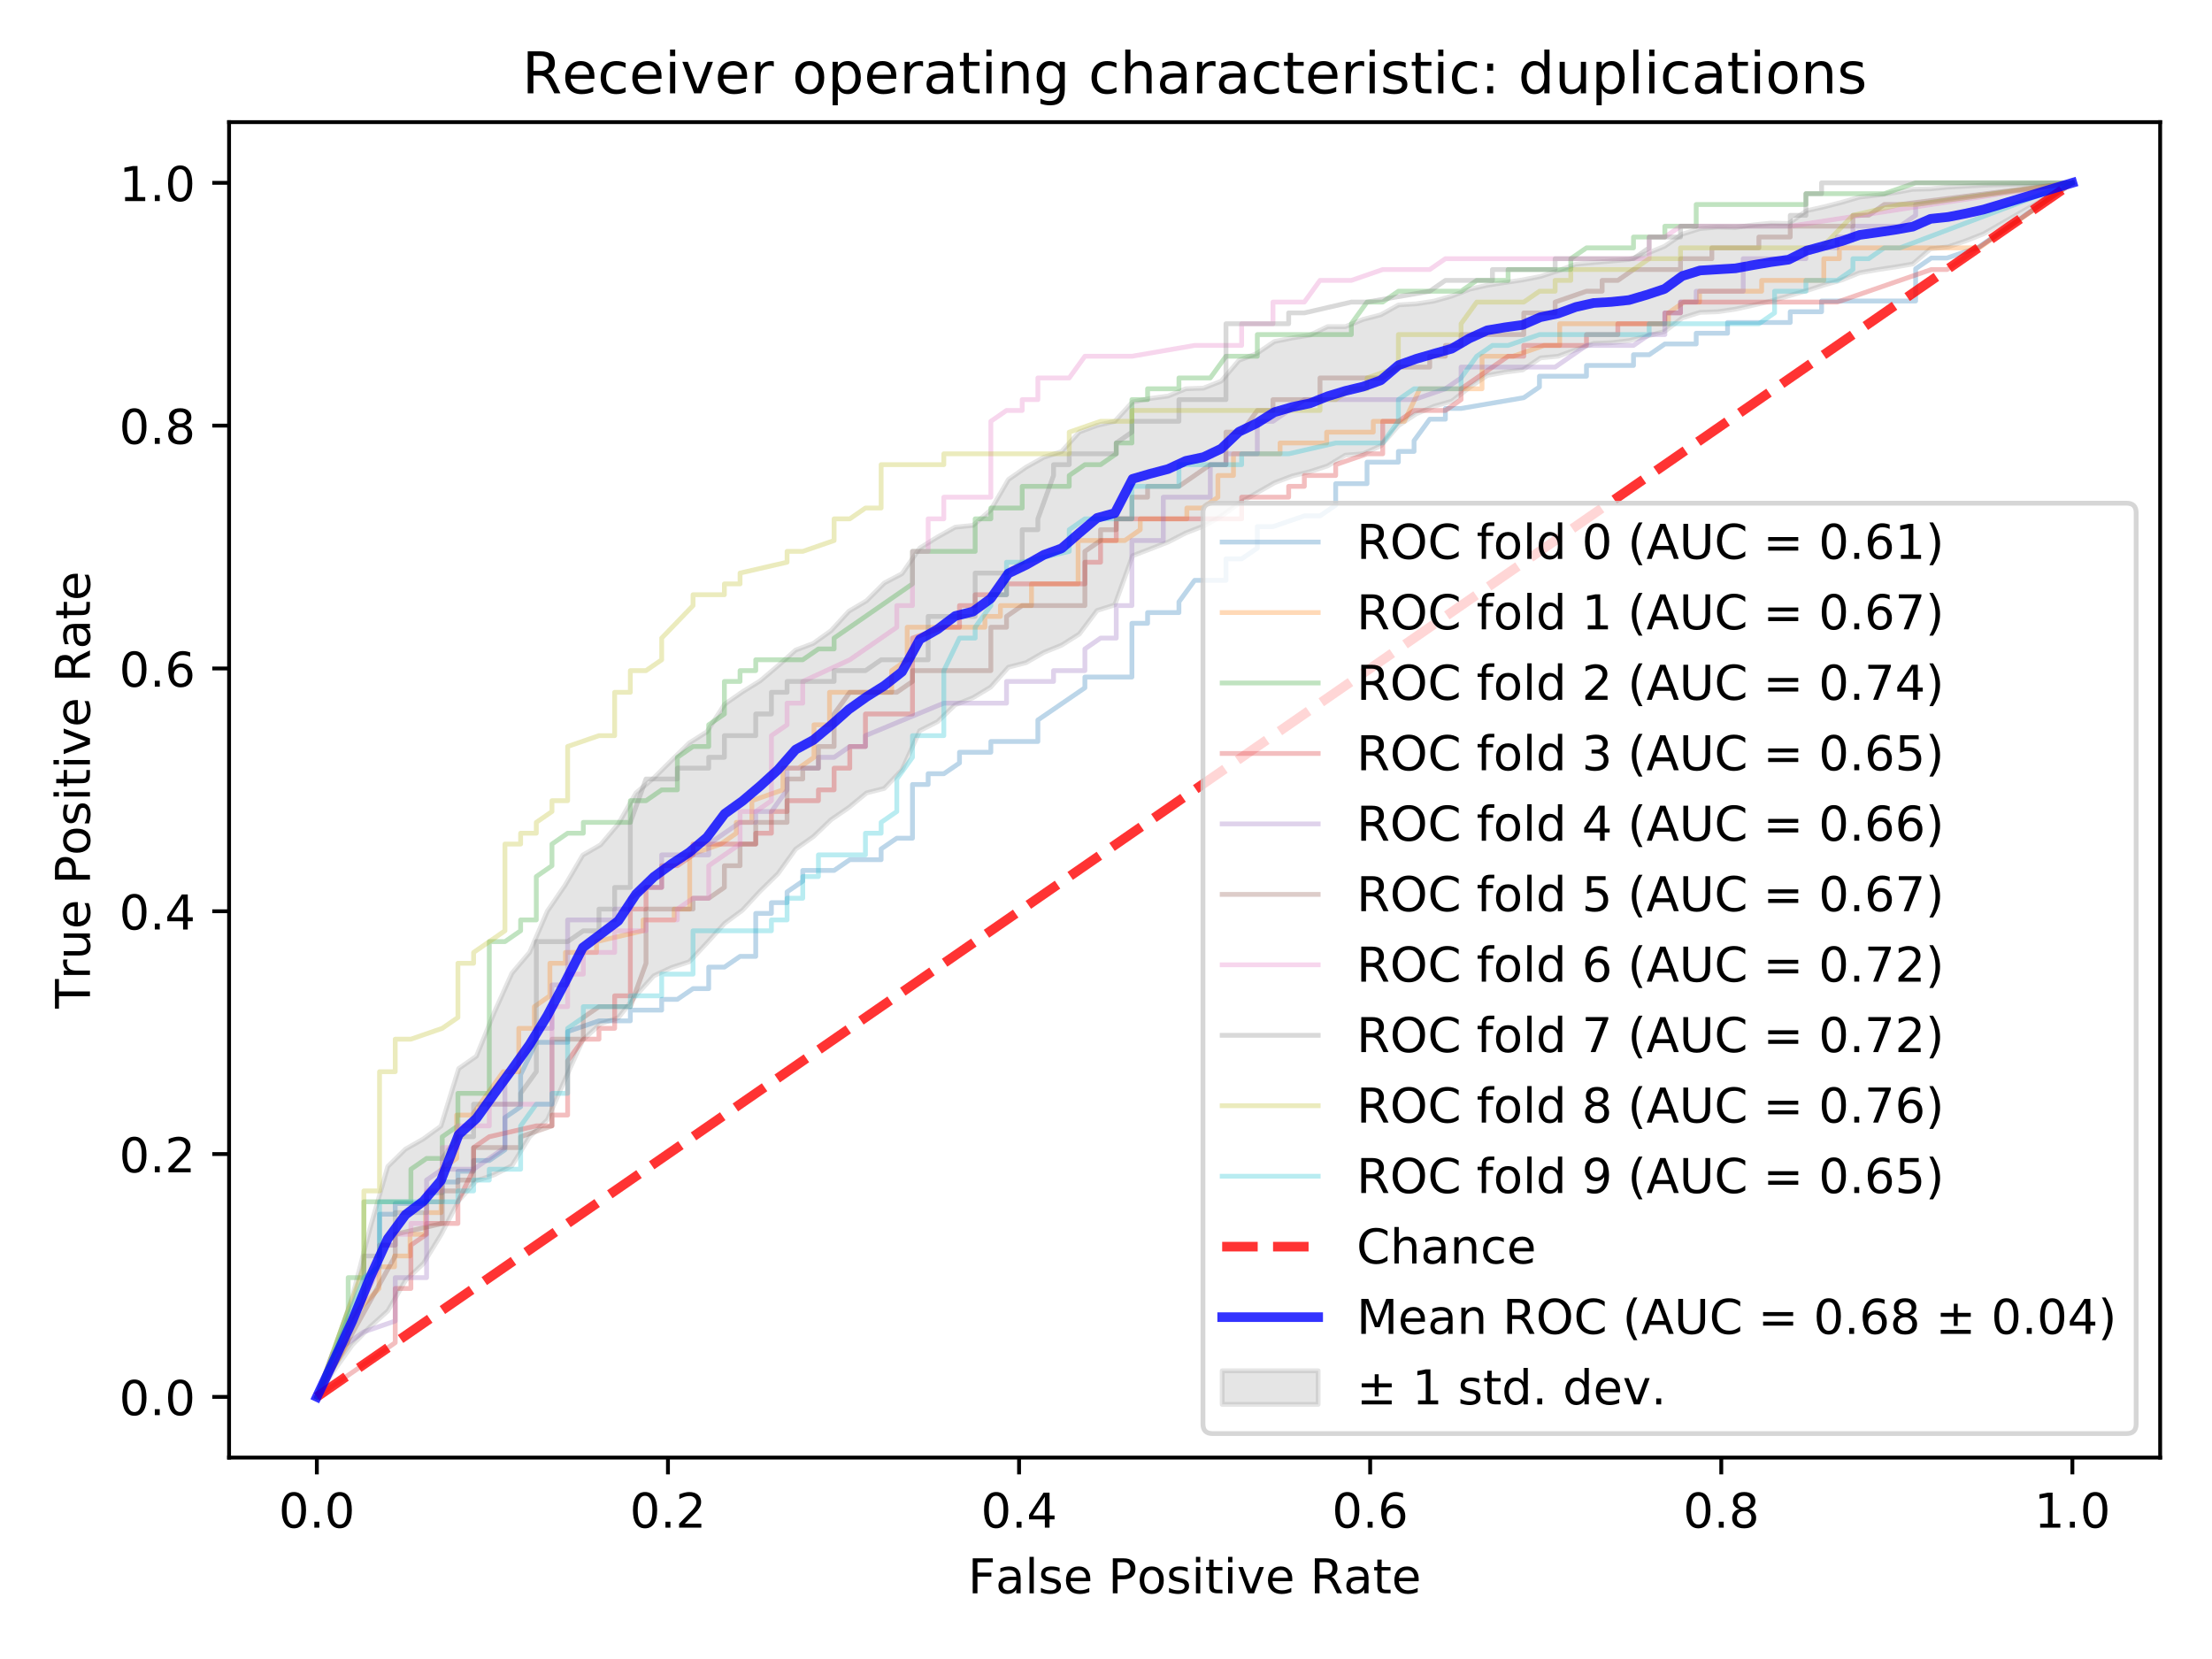 <?xml version="1.0" encoding="utf-8" standalone="no"?>
<!DOCTYPE svg PUBLIC "-//W3C//DTD SVG 1.1//EN"
  "http://www.w3.org/Graphics/SVG/1.1/DTD/svg11.dtd">
<!-- Created with matplotlib (https://matplotlib.org/) -->
<svg height="345.6pt" version="1.1" viewBox="0 0 460.8 345.6" width="460.8pt" xmlns="http://www.w3.org/2000/svg" xmlns:xlink="http://www.w3.org/1999/xlink">
 <defs>
  <style type="text/css">
*{stroke-linecap:butt;stroke-linejoin:round;white-space:pre;}
  </style>
 </defs>
 <g id="figure_1">
  <g id="patch_1">
   <path d="M 0 345.6 
L 460.8 345.6 
L 460.8 0 
L 0 0 
z
" style="fill:#ffffff;"/>
  </g>
  <g id="axes_1">
   <g id="patch_2">
    <path d="M 47.72 303.64 
L 450 303.64 
L 450 25.44 
L 47.72 25.44 
z
" style="fill:#ffffff;"/>
   </g>
   <g id="PolyCollection_1">
    <defs>
     <path d="M 66.005 -54.605 
L 66.005 -54.605 
L 69.699 -60.261 
L 73.394 -65.426 
L 77.088 -69.186 
L 80.782 -72.509 
L 84.476 -78.885 
L 88.17 -82.363 
L 91.864 -88.377 
L 95.558 -95.491 
L 99.252 -99.652 
L 102.946 -100.866 
L 106.64 -102.758 
L 110.334 -108.797 
L 114.028 -112.307 
L 117.722 -120.781 
L 121.416 -128.956 
L 125.11 -132.344 
L 128.804 -133.589 
L 132.498 -138.244 
L 136.192 -142.312 
L 139.886 -144.04 
L 143.58 -145.251 
L 147.274 -149.185 
L 150.968 -153.262 
L 154.662 -155.988 
L 158.356 -159.97 
L 162.05 -163.577 
L 165.744 -168.711 
L 169.438 -171.319 
L 173.132 -174.846 
L 176.826 -177.382 
L 180.52 -180.427 
L 184.214 -181.36 
L 187.908 -185.235 
L 191.603 -193.388 
L 195.297 -195.253 
L 198.991 -198.778 
L 202.685 -200.247 
L 206.379 -202.463 
L 210.073 -206.605 
L 213.767 -207.566 
L 217.461 -209.695 
L 221.155 -211.197 
L 224.849 -213.531 
L 228.543 -218.428 
L 232.237 -219.592 
L 235.931 -229.819 
L 239.625 -231.237 
L 243.319 -232.679 
L 247.013 -234.577 
L 250.707 -236.011 
L 254.401 -238.053 
L 258.095 -240.76 
L 261.789 -242.908 
L 265.483 -245.025 
L 269.177 -246.431 
L 272.871 -247.351 
L 276.565 -248.543 
L 280.259 -250.788 
L 283.953 -251.057 
L 287.647 -252.735 
L 291.341 -256.961 
L 295.035 -259.398 
L 298.729 -260.969 
L 302.423 -262.014 
L 306.117 -264.898 
L 309.812 -267.388 
L 313.506 -268.075 
L 317.2 -268.545 
L 320.894 -271.035 
L 324.588 -271.391 
L 328.282 -272.74 
L 331.976 -274.06 
L 335.67 -274.194 
L 339.364 -274.64 
L 343.058 -275.575 
L 346.752 -276.536 
L 350.446 -279.375 
L 354.14 -280.522 
L 357.834 -280.659 
L 361.528 -281.2 
L 365.222 -282.016 
L 368.916 -282.892 
L 372.61 -283.966 
L 376.304 -285.037 
L 379.998 -286.238 
L 383.692 -287.28 
L 387.386 -288.775 
L 391.08 -289.415 
L 394.774 -289.969 
L 398.468 -290.604 
L 402.162 -293.765 
L 405.856 -294.18 
L 409.55 -295.441 
L 413.244 -296.9 
L 416.938 -299.023 
L 420.632 -301.146 
L 424.326 -303.269 
L 428.021 -305.392 
L 431.715 -307.515 
L 431.715 -307.515 
L 431.715 -307.515 
L 428.021 -307.415 
L 424.326 -307.316 
L 420.632 -307.216 
L 416.938 -307.117 
L 413.244 -307.017 
L 409.55 -306.814 
L 405.856 -306.621 
L 402.162 -306.258 
L 398.468 -306.164 
L 394.774 -305.49 
L 391.08 -304.948 
L 387.386 -304.546 
L 383.692 -303.456 
L 379.998 -302.516 
L 376.304 -301.691 
L 372.61 -299.05 
L 368.916 -299.115 
L 365.222 -298.742 
L 361.528 -298.203 
L 357.834 -298.297 
L 354.14 -297.981 
L 350.446 -296.824 
L 346.752 -294.285 
L 343.058 -292.795 
L 339.364 -291.554 
L 335.67 -291.225 
L 331.976 -290.907 
L 328.282 -290.563 
L 324.588 -289.194 
L 320.894 -288.01 
L 317.2 -287.291 
L 313.506 -286.743 
L 309.812 -286.19 
L 306.117 -285.337 
L 302.423 -283.914 
L 298.729 -282.873 
L 295.035 -282.311 
L 291.341 -282.079 
L 287.647 -280.021 
L 283.953 -279.062 
L 280.259 -277.549 
L 276.565 -277.552 
L 272.871 -275.795 
L 269.177 -275.196 
L 265.483 -274.449 
L 261.789 -271.942 
L 258.095 -270.535 
L 254.401 -266.202 
L 250.707 -264.741 
L 247.013 -264.61 
L 243.319 -263.089 
L 239.625 -262.597 
L 235.931 -261.862 
L 232.237 -257.835 
L 228.543 -256.982 
L 224.849 -255.612 
L 221.155 -251.537 
L 217.461 -250.346 
L 213.767 -248.286 
L 210.073 -245.705 
L 206.379 -239.345 
L 202.685 -236.151 
L 198.991 -235.777 
L 195.297 -233.726 
L 191.603 -231.42 
L 187.908 -226.085 
L 184.214 -224.15 
L 180.52 -220.447 
L 176.826 -218.255 
L 173.132 -214.225 
L 169.438 -211.572 
L 165.744 -210.175 
L 162.05 -206.888 
L 158.356 -203.766 
L 154.662 -201.475 
L 150.968 -198.904 
L 147.274 -193.162 
L 143.58 -190.825 
L 139.886 -187.194 
L 136.192 -183.53 
L 132.498 -180.431 
L 128.804 -173.956 
L 125.11 -169.609 
L 121.416 -167.472 
L 117.722 -161.197 
L 114.028 -155.792 
L 110.334 -147.213 
L 106.64 -142.855 
L 102.946 -134.653 
L 99.252 -125.579 
L 95.558 -122.998 
L 91.864 -111.016 
L 88.17 -108.324 
L 84.476 -106.226 
L 80.782 -102.595 
L 77.088 -89.731 
L 73.394 -75.418 
L 69.699 -64.616 
L 66.005 -54.605 
z
" id="m51f28f5c9b" style="stroke:#808080;stroke-opacity:0.2;"/>
    </defs>
    <g clip-path="url(#pa266d5bdfa)">
     <use style="fill:#808080;fill-opacity:0.2;stroke:#808080;stroke-opacity:0.2;" x="0" xlink:href="#m51f28f5c9b" y="345.6"/>
    </g>
   </g>
   <g id="matplotlib.axis_1">
    <g id="xtick_1">
     <g id="line2d_1">
      <defs>
       <path d="M 0 0 
L 0 3.5 
" id="m3c8e85c9ff" style="stroke:#000000;stroke-width:0.8;"/>
      </defs>
      <g>
       <use style="stroke:#000000;stroke-width:0.8;" x="66.005" xlink:href="#m3c8e85c9ff" y="303.64"/>
      </g>
     </g>
     <g id="text_1">
      <!-- 0.0 -->
      <defs>
       <path d="M 31.781 66.406 
Q 24.172 66.406 20.328 58.906 
Q 16.5 51.422 16.5 36.375 
Q 16.5 21.391 20.328 13.891 
Q 24.172 6.391 31.781 6.391 
Q 39.453 6.391 43.281 13.891 
Q 47.125 21.391 47.125 36.375 
Q 47.125 51.422 43.281 58.906 
Q 39.453 66.406 31.781 66.406 
z
M 31.781 74.219 
Q 44.047 74.219 50.516 64.516 
Q 56.984 54.828 56.984 36.375 
Q 56.984 17.969 50.516 8.266 
Q 44.047 -1.422 31.781 -1.422 
Q 19.531 -1.422 13.062 8.266 
Q 6.594 17.969 6.594 36.375 
Q 6.594 54.828 13.062 64.516 
Q 19.531 74.219 31.781 74.219 
z
" id="DejaVuSans-48"/>
       <path d="M 10.688 12.406 
L 21 12.406 
L 21 0 
L 10.688 0 
z
" id="DejaVuSans-46"/>
      </defs>
      <g transform="translate(58.054 318.238)scale(0.1 -0.1)">
       <use xlink:href="#DejaVuSans-48"/>
       <use x="63.623" xlink:href="#DejaVuSans-46"/>
       <use x="95.41" xlink:href="#DejaVuSans-48"/>
      </g>
     </g>
    </g>
    <g id="xtick_2">
     <g id="line2d_2">
      <g>
       <use style="stroke:#000000;stroke-width:0.8;" x="139.147" xlink:href="#m3c8e85c9ff" y="303.64"/>
      </g>
     </g>
     <g id="text_2">
      <!-- 0.2 -->
      <defs>
       <path d="M 19.188 8.297 
L 53.609 8.297 
L 53.609 0 
L 7.328 0 
L 7.328 8.297 
Q 12.938 14.109 22.625 23.891 
Q 32.328 33.688 34.812 36.531 
Q 39.547 41.844 41.422 45.531 
Q 43.312 49.219 43.312 52.781 
Q 43.312 58.594 39.234 62.25 
Q 35.156 65.922 28.609 65.922 
Q 23.969 65.922 18.812 64.312 
Q 13.672 62.703 7.812 59.422 
L 7.812 69.391 
Q 13.766 71.781 18.938 73 
Q 24.125 74.219 28.422 74.219 
Q 39.75 74.219 46.484 68.547 
Q 53.219 62.891 53.219 53.422 
Q 53.219 48.922 51.531 44.891 
Q 49.859 40.875 45.406 35.406 
Q 44.188 33.984 37.641 27.219 
Q 31.109 20.453 19.188 8.297 
z
" id="DejaVuSans-50"/>
      </defs>
      <g transform="translate(131.196 318.238)scale(0.1 -0.1)">
       <use xlink:href="#DejaVuSans-48"/>
       <use x="63.623" xlink:href="#DejaVuSans-46"/>
       <use x="95.41" xlink:href="#DejaVuSans-50"/>
      </g>
     </g>
    </g>
    <g id="xtick_3">
     <g id="line2d_3">
      <g>
       <use style="stroke:#000000;stroke-width:0.8;" x="212.289" xlink:href="#m3c8e85c9ff" y="303.64"/>
      </g>
     </g>
     <g id="text_3">
      <!-- 0.4 -->
      <defs>
       <path d="M 37.797 64.312 
L 12.891 25.391 
L 37.797 25.391 
z
M 35.203 72.906 
L 47.609 72.906 
L 47.609 25.391 
L 58.016 25.391 
L 58.016 17.188 
L 47.609 17.188 
L 47.609 0 
L 37.797 0 
L 37.797 17.188 
L 4.891 17.188 
L 4.891 26.703 
z
" id="DejaVuSans-52"/>
      </defs>
      <g transform="translate(204.338 318.238)scale(0.1 -0.1)">
       <use xlink:href="#DejaVuSans-48"/>
       <use x="63.623" xlink:href="#DejaVuSans-46"/>
       <use x="95.41" xlink:href="#DejaVuSans-52"/>
      </g>
     </g>
    </g>
    <g id="xtick_4">
     <g id="line2d_4">
      <g>
       <use style="stroke:#000000;stroke-width:0.8;" x="285.431" xlink:href="#m3c8e85c9ff" y="303.64"/>
      </g>
     </g>
     <g id="text_4">
      <!-- 0.6 -->
      <defs>
       <path d="M 33.016 40.375 
Q 26.375 40.375 22.484 35.828 
Q 18.609 31.297 18.609 23.391 
Q 18.609 15.531 22.484 10.953 
Q 26.375 6.391 33.016 6.391 
Q 39.656 6.391 43.531 10.953 
Q 47.406 15.531 47.406 23.391 
Q 47.406 31.297 43.531 35.828 
Q 39.656 40.375 33.016 40.375 
z
M 52.594 71.297 
L 52.594 62.312 
Q 48.875 64.062 45.094 64.984 
Q 41.312 65.922 37.594 65.922 
Q 27.828 65.922 22.672 59.328 
Q 17.531 52.734 16.797 39.406 
Q 19.672 43.656 24.016 45.922 
Q 28.375 48.188 33.594 48.188 
Q 44.578 48.188 50.953 41.516 
Q 57.328 34.859 57.328 23.391 
Q 57.328 12.156 50.688 5.359 
Q 44.047 -1.422 33.016 -1.422 
Q 20.359 -1.422 13.672 8.266 
Q 6.984 17.969 6.984 36.375 
Q 6.984 53.656 15.188 63.938 
Q 23.391 74.219 37.203 74.219 
Q 40.922 74.219 44.703 73.484 
Q 48.484 72.75 52.594 71.297 
z
" id="DejaVuSans-54"/>
      </defs>
      <g transform="translate(277.479 318.238)scale(0.1 -0.1)">
       <use xlink:href="#DejaVuSans-48"/>
       <use x="63.623" xlink:href="#DejaVuSans-46"/>
       <use x="95.41" xlink:href="#DejaVuSans-54"/>
      </g>
     </g>
    </g>
    <g id="xtick_5">
     <g id="line2d_5">
      <g>
       <use style="stroke:#000000;stroke-width:0.8;" x="358.573" xlink:href="#m3c8e85c9ff" y="303.64"/>
      </g>
     </g>
     <g id="text_5">
      <!-- 0.8 -->
      <defs>
       <path d="M 31.781 34.625 
Q 24.75 34.625 20.719 30.859 
Q 16.703 27.094 16.703 20.516 
Q 16.703 13.922 20.719 10.156 
Q 24.75 6.391 31.781 6.391 
Q 38.812 6.391 42.859 10.172 
Q 46.922 13.969 46.922 20.516 
Q 46.922 27.094 42.891 30.859 
Q 38.875 34.625 31.781 34.625 
z
M 21.922 38.812 
Q 15.578 40.375 12.031 44.719 
Q 8.5 49.078 8.5 55.328 
Q 8.5 64.062 14.719 69.141 
Q 20.953 74.219 31.781 74.219 
Q 42.672 74.219 48.875 69.141 
Q 55.078 64.062 55.078 55.328 
Q 55.078 49.078 51.531 44.719 
Q 48 40.375 41.703 38.812 
Q 48.828 37.156 52.797 32.312 
Q 56.781 27.484 56.781 20.516 
Q 56.781 9.906 50.312 4.234 
Q 43.844 -1.422 31.781 -1.422 
Q 19.734 -1.422 13.25 4.234 
Q 6.781 9.906 6.781 20.516 
Q 6.781 27.484 10.781 32.312 
Q 14.797 37.156 21.922 38.812 
z
M 18.312 54.391 
Q 18.312 48.734 21.844 45.562 
Q 25.391 42.391 31.781 42.391 
Q 38.141 42.391 41.719 45.562 
Q 45.312 48.734 45.312 54.391 
Q 45.312 60.062 41.719 63.234 
Q 38.141 66.406 31.781 66.406 
Q 25.391 66.406 21.844 63.234 
Q 18.312 60.062 18.312 54.391 
z
" id="DejaVuSans-56"/>
      </defs>
      <g transform="translate(350.621 318.238)scale(0.1 -0.1)">
       <use xlink:href="#DejaVuSans-48"/>
       <use x="63.623" xlink:href="#DejaVuSans-46"/>
       <use x="95.41" xlink:href="#DejaVuSans-56"/>
      </g>
     </g>
    </g>
    <g id="xtick_6">
     <g id="line2d_6">
      <g>
       <use style="stroke:#000000;stroke-width:0.8;" x="431.715" xlink:href="#m3c8e85c9ff" y="303.64"/>
      </g>
     </g>
     <g id="text_6">
      <!-- 1.0 -->
      <defs>
       <path d="M 12.406 8.297 
L 28.516 8.297 
L 28.516 63.922 
L 10.984 60.406 
L 10.984 69.391 
L 28.422 72.906 
L 38.281 72.906 
L 38.281 8.297 
L 54.391 8.297 
L 54.391 0 
L 12.406 0 
z
" id="DejaVuSans-49"/>
      </defs>
      <g transform="translate(423.763 318.238)scale(0.1 -0.1)">
       <use xlink:href="#DejaVuSans-49"/>
       <use x="63.623" xlink:href="#DejaVuSans-46"/>
       <use x="95.41" xlink:href="#DejaVuSans-48"/>
      </g>
     </g>
    </g>
    <g id="text_7">
     <!-- False Positive Rate -->
     <defs>
      <path d="M 9.812 72.906 
L 51.703 72.906 
L 51.703 64.594 
L 19.672 64.594 
L 19.672 43.109 
L 48.578 43.109 
L 48.578 34.812 
L 19.672 34.812 
L 19.672 0 
L 9.812 0 
z
" id="DejaVuSans-70"/>
      <path d="M 34.281 27.484 
Q 23.391 27.484 19.188 25 
Q 14.984 22.516 14.984 16.5 
Q 14.984 11.719 18.141 8.906 
Q 21.297 6.109 26.703 6.109 
Q 34.188 6.109 38.703 11.406 
Q 43.219 16.703 43.219 25.484 
L 43.219 27.484 
z
M 52.203 31.203 
L 52.203 0 
L 43.219 0 
L 43.219 8.297 
Q 40.141 3.328 35.547 0.953 
Q 30.953 -1.422 24.312 -1.422 
Q 15.922 -1.422 10.953 3.297 
Q 6 8.016 6 15.922 
Q 6 25.141 12.172 29.828 
Q 18.359 34.516 30.609 34.516 
L 43.219 34.516 
L 43.219 35.406 
Q 43.219 41.609 39.141 45 
Q 35.062 48.391 27.688 48.391 
Q 23 48.391 18.547 47.266 
Q 14.109 46.141 10.016 43.891 
L 10.016 52.203 
Q 14.938 54.109 19.578 55.047 
Q 24.219 56 28.609 56 
Q 40.484 56 46.344 49.844 
Q 52.203 43.703 52.203 31.203 
z
" id="DejaVuSans-97"/>
      <path d="M 9.422 75.984 
L 18.406 75.984 
L 18.406 0 
L 9.422 0 
z
" id="DejaVuSans-108"/>
      <path d="M 44.281 53.078 
L 44.281 44.578 
Q 40.484 46.531 36.375 47.5 
Q 32.281 48.484 27.875 48.484 
Q 21.188 48.484 17.844 46.438 
Q 14.5 44.391 14.5 40.281 
Q 14.5 37.156 16.891 35.375 
Q 19.281 33.594 26.516 31.984 
L 29.594 31.297 
Q 39.156 29.25 43.188 25.516 
Q 47.219 21.781 47.219 15.094 
Q 47.219 7.469 41.188 3.016 
Q 35.156 -1.422 24.609 -1.422 
Q 20.219 -1.422 15.453 -0.562 
Q 10.688 0.297 5.422 2 
L 5.422 11.281 
Q 10.406 8.688 15.234 7.391 
Q 20.062 6.109 24.812 6.109 
Q 31.156 6.109 34.562 8.281 
Q 37.984 10.453 37.984 14.406 
Q 37.984 18.062 35.516 20.016 
Q 33.062 21.969 24.703 23.781 
L 21.578 24.516 
Q 13.234 26.266 9.516 29.906 
Q 5.812 33.547 5.812 39.891 
Q 5.812 47.609 11.281 51.797 
Q 16.75 56 26.812 56 
Q 31.781 56 36.172 55.266 
Q 40.578 54.547 44.281 53.078 
z
" id="DejaVuSans-115"/>
      <path d="M 56.203 29.594 
L 56.203 25.203 
L 14.891 25.203 
Q 15.484 15.922 20.484 11.062 
Q 25.484 6.203 34.422 6.203 
Q 39.594 6.203 44.453 7.469 
Q 49.312 8.734 54.109 11.281 
L 54.109 2.781 
Q 49.266 0.734 44.188 -0.344 
Q 39.109 -1.422 33.891 -1.422 
Q 20.797 -1.422 13.156 6.188 
Q 5.516 13.812 5.516 26.812 
Q 5.516 40.234 12.766 48.109 
Q 20.016 56 32.328 56 
Q 43.359 56 49.781 48.891 
Q 56.203 41.797 56.203 29.594 
z
M 47.219 32.234 
Q 47.125 39.594 43.094 43.984 
Q 39.062 48.391 32.422 48.391 
Q 24.906 48.391 20.391 44.141 
Q 15.875 39.891 15.188 32.172 
z
" id="DejaVuSans-101"/>
      <path id="DejaVuSans-32"/>
      <path d="M 19.672 64.797 
L 19.672 37.406 
L 32.078 37.406 
Q 38.969 37.406 42.719 40.969 
Q 46.484 44.531 46.484 51.125 
Q 46.484 57.672 42.719 61.234 
Q 38.969 64.797 32.078 64.797 
z
M 9.812 72.906 
L 32.078 72.906 
Q 44.344 72.906 50.609 67.359 
Q 56.891 61.812 56.891 51.125 
Q 56.891 40.328 50.609 34.812 
Q 44.344 29.297 32.078 29.297 
L 19.672 29.297 
L 19.672 0 
L 9.812 0 
z
" id="DejaVuSans-80"/>
      <path d="M 30.609 48.391 
Q 23.391 48.391 19.188 42.75 
Q 14.984 37.109 14.984 27.297 
Q 14.984 17.484 19.156 11.844 
Q 23.344 6.203 30.609 6.203 
Q 37.797 6.203 41.984 11.859 
Q 46.188 17.531 46.188 27.297 
Q 46.188 37.016 41.984 42.703 
Q 37.797 48.391 30.609 48.391 
z
M 30.609 56 
Q 42.328 56 49.016 48.375 
Q 55.719 40.766 55.719 27.297 
Q 55.719 13.875 49.016 6.219 
Q 42.328 -1.422 30.609 -1.422 
Q 18.844 -1.422 12.172 6.219 
Q 5.516 13.875 5.516 27.297 
Q 5.516 40.766 12.172 48.375 
Q 18.844 56 30.609 56 
z
" id="DejaVuSans-111"/>
      <path d="M 9.422 54.688 
L 18.406 54.688 
L 18.406 0 
L 9.422 0 
z
M 9.422 75.984 
L 18.406 75.984 
L 18.406 64.594 
L 9.422 64.594 
z
" id="DejaVuSans-105"/>
      <path d="M 18.312 70.219 
L 18.312 54.688 
L 36.812 54.688 
L 36.812 47.703 
L 18.312 47.703 
L 18.312 18.016 
Q 18.312 11.328 20.141 9.422 
Q 21.969 7.516 27.594 7.516 
L 36.812 7.516 
L 36.812 0 
L 27.594 0 
Q 17.188 0 13.234 3.875 
Q 9.281 7.766 9.281 18.016 
L 9.281 47.703 
L 2.688 47.703 
L 2.688 54.688 
L 9.281 54.688 
L 9.281 70.219 
z
" id="DejaVuSans-116"/>
      <path d="M 2.984 54.688 
L 12.5 54.688 
L 29.594 8.797 
L 46.688 54.688 
L 56.203 54.688 
L 35.688 0 
L 23.484 0 
z
" id="DejaVuSans-118"/>
      <path d="M 44.391 34.188 
Q 47.562 33.109 50.562 29.594 
Q 53.562 26.078 56.594 19.922 
L 66.609 0 
L 56 0 
L 46.688 18.703 
Q 43.062 26.031 39.672 28.422 
Q 36.281 30.812 30.422 30.812 
L 19.672 30.812 
L 19.672 0 
L 9.812 0 
L 9.812 72.906 
L 32.078 72.906 
Q 44.578 72.906 50.734 67.672 
Q 56.891 62.453 56.891 51.906 
Q 56.891 45.016 53.688 40.469 
Q 50.484 35.938 44.391 34.188 
z
M 19.672 64.797 
L 19.672 38.922 
L 32.078 38.922 
Q 39.203 38.922 42.844 42.219 
Q 46.484 45.516 46.484 51.906 
Q 46.484 58.297 42.844 61.547 
Q 39.203 64.797 32.078 64.797 
z
" id="DejaVuSans-82"/>
     </defs>
     <g transform="translate(201.655 331.917)scale(0.1 -0.1)">
      <use xlink:href="#DejaVuSans-70"/>
      <use x="57.379" xlink:href="#DejaVuSans-97"/>
      <use x="118.658" xlink:href="#DejaVuSans-108"/>
      <use x="146.441" xlink:href="#DejaVuSans-115"/>
      <use x="198.541" xlink:href="#DejaVuSans-101"/>
      <use x="260.064" xlink:href="#DejaVuSans-32"/>
      <use x="291.852" xlink:href="#DejaVuSans-80"/>
      <use x="352.107" xlink:href="#DejaVuSans-111"/>
      <use x="413.289" xlink:href="#DejaVuSans-115"/>
      <use x="465.389" xlink:href="#DejaVuSans-105"/>
      <use x="493.172" xlink:href="#DejaVuSans-116"/>
      <use x="532.381" xlink:href="#DejaVuSans-105"/>
      <use x="560.164" xlink:href="#DejaVuSans-118"/>
      <use x="619.344" xlink:href="#DejaVuSans-101"/>
      <use x="680.867" xlink:href="#DejaVuSans-32"/>
      <use x="712.654" xlink:href="#DejaVuSans-82"/>
      <use x="782.105" xlink:href="#DejaVuSans-97"/>
      <use x="843.385" xlink:href="#DejaVuSans-116"/>
      <use x="882.594" xlink:href="#DejaVuSans-101"/>
     </g>
    </g>
   </g>
   <g id="matplotlib.axis_2">
    <g id="ytick_1">
     <g id="line2d_7">
      <defs>
       <path d="M 0 0 
L -3.5 0 
" id="m9a2c7df10d" style="stroke:#000000;stroke-width:0.8;"/>
      </defs>
      <g>
       <use style="stroke:#000000;stroke-width:0.8;" x="47.72" xlink:href="#m9a2c7df10d" y="290.995"/>
      </g>
     </g>
     <g id="text_8">
      <!-- 0.0 -->
      <g transform="translate(24.817 294.794)scale(0.1 -0.1)">
       <use xlink:href="#DejaVuSans-48"/>
       <use x="63.623" xlink:href="#DejaVuSans-46"/>
       <use x="95.41" xlink:href="#DejaVuSans-48"/>
      </g>
     </g>
    </g>
    <g id="ytick_2">
     <g id="line2d_8">
      <g>
       <use style="stroke:#000000;stroke-width:0.8;" x="47.72" xlink:href="#m9a2c7df10d" y="240.413"/>
      </g>
     </g>
     <g id="text_9">
      <!-- 0.2 -->
      <g transform="translate(24.817 244.212)scale(0.1 -0.1)">
       <use xlink:href="#DejaVuSans-48"/>
       <use x="63.623" xlink:href="#DejaVuSans-46"/>
       <use x="95.41" xlink:href="#DejaVuSans-50"/>
      </g>
     </g>
    </g>
    <g id="ytick_3">
     <g id="line2d_9">
      <g>
       <use style="stroke:#000000;stroke-width:0.8;" x="47.72" xlink:href="#m9a2c7df10d" y="189.831"/>
      </g>
     </g>
     <g id="text_10">
      <!-- 0.4 -->
      <g transform="translate(24.817 193.63)scale(0.1 -0.1)">
       <use xlink:href="#DejaVuSans-48"/>
       <use x="63.623" xlink:href="#DejaVuSans-46"/>
       <use x="95.41" xlink:href="#DejaVuSans-52"/>
      </g>
     </g>
    </g>
    <g id="ytick_4">
     <g id="line2d_10">
      <g>
       <use style="stroke:#000000;stroke-width:0.8;" x="47.72" xlink:href="#m9a2c7df10d" y="139.249"/>
      </g>
     </g>
     <g id="text_11">
      <!-- 0.6 -->
      <g transform="translate(24.817 143.048)scale(0.1 -0.1)">
       <use xlink:href="#DejaVuSans-48"/>
       <use x="63.623" xlink:href="#DejaVuSans-46"/>
       <use x="95.41" xlink:href="#DejaVuSans-54"/>
      </g>
     </g>
    </g>
    <g id="ytick_5">
     <g id="line2d_11">
      <g>
       <use style="stroke:#000000;stroke-width:0.8;" x="47.72" xlink:href="#m9a2c7df10d" y="88.667"/>
      </g>
     </g>
     <g id="text_12">
      <!-- 0.8 -->
      <g transform="translate(24.817 92.466)scale(0.1 -0.1)">
       <use xlink:href="#DejaVuSans-48"/>
       <use x="63.623" xlink:href="#DejaVuSans-46"/>
       <use x="95.41" xlink:href="#DejaVuSans-56"/>
      </g>
     </g>
    </g>
    <g id="ytick_6">
     <g id="line2d_12">
      <g>
       <use style="stroke:#000000;stroke-width:0.8;" x="47.72" xlink:href="#m9a2c7df10d" y="38.085"/>
      </g>
     </g>
     <g id="text_13">
      <!-- 1.0 -->
      <g transform="translate(24.817 41.885)scale(0.1 -0.1)">
       <use xlink:href="#DejaVuSans-49"/>
       <use x="63.623" xlink:href="#DejaVuSans-46"/>
       <use x="95.41" xlink:href="#DejaVuSans-48"/>
      </g>
     </g>
    </g>
    <g id="text_14">
     <!-- True Positive Rate -->
     <defs>
      <path d="M -0.297 72.906 
L 61.375 72.906 
L 61.375 64.594 
L 35.5 64.594 
L 35.5 0 
L 25.594 0 
L 25.594 64.594 
L -0.297 64.594 
z
" id="DejaVuSans-84"/>
      <path d="M 41.109 46.297 
Q 39.594 47.172 37.812 47.578 
Q 36.031 48 33.891 48 
Q 26.266 48 22.188 43.047 
Q 18.109 38.094 18.109 28.812 
L 18.109 0 
L 9.078 0 
L 9.078 54.688 
L 18.109 54.688 
L 18.109 46.188 
Q 20.953 51.172 25.484 53.578 
Q 30.031 56 36.531 56 
Q 37.453 56 38.578 55.875 
Q 39.703 55.766 41.062 55.516 
z
" id="DejaVuSans-114"/>
      <path d="M 8.5 21.578 
L 8.5 54.688 
L 17.484 54.688 
L 17.484 21.922 
Q 17.484 14.156 20.5 10.266 
Q 23.531 6.391 29.594 6.391 
Q 36.859 6.391 41.078 11.031 
Q 45.312 15.672 45.312 23.688 
L 45.312 54.688 
L 54.297 54.688 
L 54.297 0 
L 45.312 0 
L 45.312 8.406 
Q 42.047 3.422 37.719 1 
Q 33.406 -1.422 27.688 -1.422 
Q 18.266 -1.422 13.375 4.438 
Q 8.5 10.297 8.5 21.578 
z
M 31.109 56 
z
" id="DejaVuSans-117"/>
     </defs>
     <g transform="translate(18.737 210.086)rotate(-90)scale(0.1 -0.1)">
      <use xlink:href="#DejaVuSans-84"/>
      <use x="60.865" xlink:href="#DejaVuSans-114"/>
      <use x="101.979" xlink:href="#DejaVuSans-117"/>
      <use x="165.357" xlink:href="#DejaVuSans-101"/>
      <use x="226.881" xlink:href="#DejaVuSans-32"/>
      <use x="258.668" xlink:href="#DejaVuSans-80"/>
      <use x="318.924" xlink:href="#DejaVuSans-111"/>
      <use x="380.105" xlink:href="#DejaVuSans-115"/>
      <use x="432.205" xlink:href="#DejaVuSans-105"/>
      <use x="459.988" xlink:href="#DejaVuSans-116"/>
      <use x="499.197" xlink:href="#DejaVuSans-105"/>
      <use x="526.98" xlink:href="#DejaVuSans-118"/>
      <use x="586.16" xlink:href="#DejaVuSans-101"/>
      <use x="647.684" xlink:href="#DejaVuSans-32"/>
      <use x="679.471" xlink:href="#DejaVuSans-82"/>
      <use x="748.922" xlink:href="#DejaVuSans-97"/>
      <use x="810.201" xlink:href="#DejaVuSans-116"/>
      <use x="849.41" xlink:href="#DejaVuSans-101"/>
     </g>
    </g>
   </g>
   <g id="line2d_13">
    <path clip-path="url(#pa266d5bdfa)" d="M 66.005 290.995 
L 79.066 261.899 
L 79.066 257.423 
L 79.066 252.946 
L 82.332 252.946 
L 82.332 250.708 
L 88.862 250.708 
L 88.862 248.47 
L 92.128 248.47 
L 92.128 246.232 
L 95.393 246.232 
L 95.393 243.994 
L 98.658 243.994 
L 98.658 241.756 
L 101.923 241.756 
L 105.189 239.517 
L 105.189 235.041 
L 105.189 232.803 
L 108.454 230.565 
L 108.454 223.851 
L 111.719 217.136 
L 118.25 217.136 
L 118.25 214.898 
L 124.78 212.66 
L 131.311 212.66 
L 131.311 210.422 
L 137.841 210.422 
L 137.841 208.184 
L 141.106 208.184 
L 144.372 205.945 
L 147.637 205.945 
L 147.637 201.469 
L 150.902 201.469 
L 154.167 199.231 
L 157.433 199.231 
L 157.433 190.279 
L 160.698 190.279 
L 160.698 188.04 
L 163.963 188.04 
L 163.963 185.802 
L 167.229 183.564 
L 167.229 181.326 
L 173.759 181.326 
L 177.024 179.088 
L 183.555 179.088 
L 183.555 176.85 
L 186.82 174.612 
L 190.085 174.612 
L 190.085 163.421 
L 193.351 163.421 
L 193.351 161.183 
L 196.616 161.183 
L 199.881 158.945 
L 199.881 156.707 
L 206.412 156.707 
L 206.412 154.468 
L 216.207 154.468 
L 216.207 149.992 
L 226.003 143.278 
L 226.003 141.04 
L 235.799 141.04 
L 235.799 132.087 
L 235.799 129.849 
L 239.064 129.849 
L 239.064 127.611 
L 245.595 127.611 
L 245.595 125.373 
L 248.86 120.896 
L 255.391 120.896 
L 255.391 116.42 
L 258.656 116.42 
L 261.921 114.182 
L 261.921 109.706 
L 265.186 109.706 
L 271.717 107.468 
L 274.982 107.468 
L 278.247 105.229 
L 278.247 100.753 
L 284.778 100.753 
L 284.778 96.277 
L 291.308 96.277 
L 291.308 94.039 
L 294.574 94.039 
L 294.574 91.801 
L 297.839 87.324 
L 301.104 87.324 
L 301.104 85.086 
L 304.369 85.086 
L 317.43 82.848 
L 320.696 80.61 
L 320.696 78.372 
L 330.491 78.372 
L 330.491 76.134 
L 340.287 76.134 
L 340.287 73.896 
L 343.553 73.896 
L 346.818 71.657 
L 353.348 71.657 
L 353.348 69.419 
L 359.879 69.419 
L 359.879 67.181 
L 372.94 67.181 
L 372.94 64.943 
L 379.47 64.943 
L 379.47 62.705 
L 399.062 62.705 
L 399.062 55.991 
L 402.327 53.752 
L 405.592 53.752 
L 412.123 51.514 
L 431.715 38.085 
" style="fill:none;stroke:#1f77b4;stroke-linecap:square;stroke-opacity:0.3;"/>
   </g>
   <g id="line2d_14">
    <path clip-path="url(#pa266d5bdfa)" d="M 66.005 290.995 
L 72.478 279.704 
L 72.478 275.188 
L 78.951 268.413 
L 78.951 263.897 
L 82.187 263.897 
L 82.187 261.639 
L 85.424 261.639 
L 85.424 257.123 
L 88.66 257.123 
L 88.66 252.607 
L 91.896 252.607 
L 91.896 243.574 
L 95.133 241.316 
L 95.133 239.058 
L 95.133 234.542 
L 95.133 232.284 
L 98.369 232.284 
L 104.842 223.251 
L 108.078 223.251 
L 108.078 220.993 
L 108.078 216.477 
L 108.078 214.219 
L 111.315 214.219 
L 111.315 209.702 
L 114.551 207.444 
L 114.551 200.67 
L 117.787 200.67 
L 117.787 198.412 
L 124.26 198.412 
L 124.26 196.154 
L 133.969 193.896 
L 133.969 191.637 
L 140.442 191.637 
L 140.442 189.379 
L 143.678 189.379 
L 143.678 184.863 
L 143.678 180.347 
L 143.678 178.089 
L 150.151 175.831 
L 153.387 173.572 
L 153.387 171.314 
L 156.624 171.314 
L 156.624 166.798 
L 163.096 164.54 
L 163.096 160.024 
L 166.333 160.024 
L 169.569 157.766 
L 169.569 150.991 
L 172.805 150.991 
L 172.805 144.217 
L 185.751 144.217 
L 185.751 139.701 
L 188.987 137.443 
L 188.987 130.668 
L 195.46 130.668 
L 201.933 130.668 
L 205.169 130.668 
L 205.169 128.41 
L 208.405 128.41 
L 208.405 126.152 
L 214.878 126.152 
L 214.878 121.636 
L 224.587 121.636 
L 224.587 112.603 
L 234.296 112.603 
L 237.533 110.345 
L 237.533 108.087 
L 247.242 108.087 
L 247.242 105.829 
L 250.478 105.829 
L 253.715 103.571 
L 253.715 99.055 
L 256.951 99.055 
L 256.951 94.538 
L 266.66 94.538 
L 266.66 92.28 
L 276.369 92.28 
L 276.369 90.022 
L 286.078 90.022 
L 286.078 87.764 
L 292.551 87.764 
L 295.787 80.99 
L 299.024 80.99 
L 308.733 80.99 
L 308.733 78.732 
L 308.733 74.215 
L 315.205 74.215 
L 321.678 71.957 
L 324.915 71.957 
L 324.915 67.441 
L 347.569 67.441 
L 347.569 65.183 
L 350.805 62.925 
L 354.042 62.925 
L 354.042 60.667 
L 366.987 60.667 
L 366.987 58.409 
L 379.933 58.409 
L 379.933 53.892 
L 383.169 53.892 
L 383.169 51.634 
L 402.587 51.634 
L 409.06 51.634 
L 412.296 51.634 
L 431.715 38.085 
" style="fill:none;stroke:#ff7f0e;stroke-linecap:square;stroke-opacity:0.3;"/>
   </g>
   <g id="line2d_15">
    <path clip-path="url(#pa266d5bdfa)" d="M 66.005 290.995 
L 72.536 272.93 
L 72.536 266.155 
L 75.801 266.155 
L 75.801 261.639 
L 75.801 257.123 
L 75.801 250.348 
L 85.597 250.348 
L 85.597 248.09 
L 85.597 243.574 
L 88.862 241.316 
L 92.128 241.316 
L 92.128 236.8 
L 95.393 234.542 
L 95.393 227.767 
L 101.923 227.767 
L 101.923 225.509 
L 101.923 218.735 
L 101.923 214.219 
L 101.923 205.186 
L 101.923 200.67 
L 101.923 196.154 
L 105.189 196.154 
L 108.454 193.896 
L 108.454 191.637 
L 111.719 191.637 
L 111.719 182.605 
L 114.984 180.347 
L 114.984 175.831 
L 118.25 173.572 
L 121.515 173.572 
L 121.515 171.314 
L 131.311 171.314 
L 131.311 166.798 
L 134.576 166.798 
L 137.841 164.54 
L 141.106 164.54 
L 141.106 157.766 
L 144.372 155.508 
L 147.637 155.508 
L 147.637 150.991 
L 150.902 148.733 
L 150.902 146.475 
L 150.902 141.959 
L 154.167 141.959 
L 154.167 139.701 
L 157.433 139.701 
L 157.433 137.443 
L 167.229 137.443 
L 170.494 135.184 
L 173.759 135.184 
L 173.759 132.926 
L 177.024 130.668 
L 190.085 121.636 
L 190.085 119.378 
L 190.085 114.861 
L 203.146 114.861 
L 203.146 108.087 
L 206.412 108.087 
L 206.412 105.829 
L 212.942 105.829 
L 212.942 101.313 
L 222.738 101.313 
L 222.738 99.055 
L 226.003 96.796 
L 229.268 96.796 
L 232.534 94.538 
L 232.534 92.28 
L 235.799 92.28 
L 235.799 83.248 
L 239.064 83.248 
L 239.064 80.99 
L 245.595 80.99 
L 245.595 78.732 
L 252.125 78.732 
L 255.391 74.215 
L 261.921 74.215 
L 261.921 69.699 
L 281.513 69.699 
L 281.513 67.441 
L 284.778 62.925 
L 288.043 62.925 
L 291.308 60.667 
L 304.369 60.667 
L 307.635 58.409 
L 314.165 58.409 
L 314.165 56.15 
L 327.226 56.15 
L 327.226 53.892 
L 330.491 51.634 
L 333.757 51.634 
L 340.287 51.634 
L 340.287 49.376 
L 346.818 49.376 
L 346.818 47.118 
L 353.348 47.118 
L 353.348 42.602 
L 376.205 42.602 
L 376.205 40.344 
L 386.001 40.344 
L 392.531 40.344 
L 399.062 38.085 
L 402.327 38.085 
L 431.715 38.085 
" style="fill:none;stroke:#2ca02c;stroke-linecap:square;stroke-opacity:0.3;"/>
   </g>
   <g id="line2d_16">
    <path clip-path="url(#pa266d5bdfa)" d="M 66.005 290.995 
L 82.332 279.704 
L 82.332 275.188 
L 82.332 268.413 
L 85.597 268.413 
L 85.597 259.381 
L 88.862 257.123 
L 88.862 254.865 
L 95.393 254.865 
L 95.393 250.348 
L 98.658 243.574 
L 98.658 239.058 
L 101.923 236.8 
L 111.719 234.542 
L 114.984 234.542 
L 114.984 232.284 
L 118.25 232.284 
L 118.25 225.509 
L 118.25 220.993 
L 121.515 216.477 
L 124.78 216.477 
L 124.78 214.219 
L 128.045 214.219 
L 128.045 209.702 
L 128.045 207.444 
L 131.311 207.444 
L 131.311 202.928 
L 131.311 193.896 
L 131.311 189.379 
L 134.576 189.379 
L 134.576 184.863 
L 137.841 184.863 
L 137.841 180.347 
L 141.106 180.347 
L 144.372 178.089 
L 144.372 175.831 
L 154.167 175.831 
L 157.433 175.831 
L 157.433 173.572 
L 160.698 173.572 
L 160.698 169.056 
L 163.963 169.056 
L 163.963 166.798 
L 170.494 166.798 
L 170.494 164.54 
L 173.759 164.54 
L 173.759 160.024 
L 177.024 160.024 
L 177.024 155.508 
L 180.29 155.508 
L 180.29 148.733 
L 186.82 148.733 
L 190.085 148.733 
L 190.085 144.217 
L 190.085 132.926 
L 196.616 130.668 
L 199.881 130.668 
L 199.881 126.152 
L 203.146 126.152 
L 203.146 123.894 
L 209.677 123.894 
L 209.677 121.636 
L 216.207 121.636 
L 226.003 121.636 
L 226.003 117.12 
L 229.268 117.12 
L 229.268 112.603 
L 232.534 112.603 
L 232.534 108.087 
L 235.799 108.087 
L 248.86 108.087 
L 258.656 108.087 
L 258.656 103.571 
L 268.452 103.571 
L 268.452 101.313 
L 271.717 101.313 
L 271.717 99.055 
L 278.247 99.055 
L 278.247 96.796 
L 284.778 94.538 
L 288.043 94.538 
L 288.043 87.764 
L 291.308 87.764 
L 294.574 85.506 
L 301.104 85.506 
L 304.369 83.248 
L 304.369 80.99 
L 307.635 78.732 
L 314.165 74.215 
L 317.43 74.215 
L 317.43 71.957 
L 323.961 71.957 
L 330.491 71.957 
L 330.491 69.699 
L 337.022 69.699 
L 337.022 67.441 
L 346.818 67.441 
L 346.818 65.183 
L 350.083 65.183 
L 350.083 62.925 
L 382.736 62.925 
L 389.266 60.667 
L 402.327 56.15 
L 405.592 56.15 
L 431.715 38.085 
" style="fill:none;stroke:#d62728;stroke-linecap:square;stroke-opacity:0.3;"/>
   </g>
   <g id="line2d_17">
    <path clip-path="url(#pa266d5bdfa)" d="M 66.005 290.995 
L 69.271 281.962 
L 75.801 277.446 
L 82.332 275.188 
L 82.332 266.155 
L 88.862 266.155 
L 88.862 250.348 
L 88.862 245.832 
L 92.128 243.574 
L 98.658 243.574 
L 105.189 239.058 
L 105.189 234.542 
L 105.189 230.025 
L 105.189 225.509 
L 111.719 216.477 
L 111.719 214.219 
L 114.984 214.219 
L 114.984 211.96 
L 114.984 205.186 
L 118.25 205.186 
L 118.25 200.67 
L 118.25 198.412 
L 118.25 193.896 
L 118.25 191.637 
L 128.045 191.637 
L 128.045 189.379 
L 131.311 189.379 
L 131.311 187.121 
L 134.576 184.863 
L 137.841 184.863 
L 137.841 178.089 
L 147.637 178.089 
L 147.637 175.831 
L 154.167 171.314 
L 157.433 171.314 
L 157.433 169.056 
L 160.698 169.056 
L 163.963 164.54 
L 163.963 160.024 
L 170.494 160.024 
L 170.494 157.766 
L 173.759 157.766 
L 177.024 155.508 
L 180.29 155.508 
L 180.29 153.249 
L 196.616 146.475 
L 209.677 146.475 
L 209.677 141.959 
L 212.942 141.959 
L 219.473 141.959 
L 219.473 139.701 
L 226.003 139.701 
L 226.003 135.184 
L 229.268 132.926 
L 232.534 132.926 
L 232.534 128.41 
L 232.534 126.152 
L 235.799 126.152 
L 235.799 112.603 
L 242.329 112.603 
L 242.329 108.087 
L 242.329 103.571 
L 248.86 103.571 
L 252.125 103.571 
L 252.125 101.313 
L 252.125 96.796 
L 255.391 96.796 
L 255.391 94.538 
L 261.921 94.538 
L 261.921 87.764 
L 265.186 87.764 
L 271.717 83.248 
L 278.247 83.248 
L 294.574 83.248 
L 301.104 80.99 
L 304.369 78.732 
L 304.369 76.473 
L 307.635 76.473 
L 320.696 76.473 
L 323.961 76.473 
L 330.491 71.957 
L 340.287 71.957 
L 343.553 69.699 
L 346.818 69.699 
L 346.818 65.183 
L 350.083 65.183 
L 350.083 62.925 
L 353.348 62.925 
L 353.348 60.667 
L 363.144 60.667 
L 363.144 53.892 
L 376.205 53.892 
L 376.205 51.634 
L 382.736 51.634 
L 382.736 49.376 
L 386.001 49.376 
L 386.001 47.118 
L 392.531 47.118 
L 395.797 47.118 
L 399.062 44.86 
L 399.062 42.602 
L 431.715 38.085 
" style="fill:none;stroke:#9467bd;stroke-linecap:square;stroke-opacity:0.3;"/>
   </g>
   <g id="line2d_18">
    <path clip-path="url(#pa266d5bdfa)" d="M 66.005 290.995 
L 82.332 261.639 
L 82.332 257.123 
L 92.128 254.865 
L 92.128 252.607 
L 92.128 248.09 
L 95.393 248.09 
L 95.393 245.832 
L 98.658 245.832 
L 98.658 239.058 
L 108.454 239.058 
L 108.454 236.8 
L 114.984 234.542 
L 114.984 216.477 
L 121.515 216.477 
L 121.515 211.96 
L 124.78 209.702 
L 131.311 209.702 
L 134.576 200.67 
L 134.576 198.412 
L 134.576 189.379 
L 144.372 189.379 
L 144.372 187.121 
L 147.637 187.121 
L 150.902 184.863 
L 150.902 180.347 
L 154.167 180.347 
L 154.167 175.831 
L 157.433 175.831 
L 157.433 171.314 
L 163.963 171.314 
L 163.963 169.056 
L 163.963 164.54 
L 163.963 162.282 
L 167.229 162.282 
L 167.229 160.024 
L 170.494 160.024 
L 170.494 155.508 
L 173.759 155.508 
L 173.759 148.733 
L 177.024 144.217 
L 186.82 144.217 
L 190.085 141.959 
L 190.085 139.701 
L 206.412 139.701 
L 206.412 130.668 
L 209.677 130.668 
L 209.677 128.41 
L 212.942 126.152 
L 216.207 126.152 
L 222.738 126.152 
L 226.003 126.152 
L 226.003 114.861 
L 229.268 112.603 
L 229.268 110.345 
L 232.534 110.345 
L 232.534 108.087 
L 235.799 108.087 
L 235.799 103.571 
L 239.064 103.571 
L 239.064 101.313 
L 245.595 101.313 
L 252.125 96.796 
L 255.391 96.796 
L 255.391 94.538 
L 255.391 90.022 
L 258.656 90.022 
L 261.921 85.506 
L 265.186 85.506 
L 265.186 83.248 
L 271.717 83.248 
L 274.982 83.248 
L 274.982 78.732 
L 278.247 78.732 
L 284.778 78.732 
L 288.043 78.732 
L 291.308 76.473 
L 297.839 76.473 
L 297.839 74.215 
L 301.104 74.215 
L 301.104 71.957 
L 304.369 71.957 
L 304.369 69.699 
L 317.43 69.699 
L 317.43 65.183 
L 323.961 65.183 
L 323.961 62.925 
L 330.491 60.667 
L 333.757 60.667 
L 333.757 58.409 
L 337.022 58.409 
L 340.287 56.15 
L 350.083 56.15 
L 350.083 53.892 
L 356.614 53.892 
L 356.614 51.634 
L 359.879 51.634 
L 366.409 51.634 
L 366.409 49.376 
L 372.94 49.376 
L 372.94 47.118 
L 386.001 47.118 
L 386.001 44.86 
L 389.266 44.86 
L 392.531 42.602 
L 395.797 42.602 
L 431.715 38.085 
" style="fill:none;stroke:#8c564b;stroke-linecap:square;stroke-opacity:0.3;"/>
   </g>
   <g id="line2d_19">
    <path clip-path="url(#pa266d5bdfa)" d="M 66.005 290.995 
L 79.066 263.897 
L 79.066 259.381 
L 82.332 259.381 
L 82.332 257.123 
L 85.597 257.123 
L 85.597 254.865 
L 88.862 254.865 
L 88.862 248.09 
L 92.128 248.09 
L 92.128 239.058 
L 95.393 239.058 
L 95.393 234.542 
L 101.923 234.542 
L 101.923 230.025 
L 114.984 230.025 
L 114.984 225.509 
L 114.984 220.993 
L 114.984 214.219 
L 114.984 209.702 
L 118.25 209.702 
L 118.25 202.928 
L 121.515 202.928 
L 121.515 198.412 
L 128.045 198.412 
L 128.045 193.896 
L 134.576 193.896 
L 134.576 191.637 
L 141.106 191.637 
L 141.106 189.379 
L 144.372 187.121 
L 147.637 187.121 
L 147.637 180.347 
L 154.167 175.831 
L 154.167 171.314 
L 154.167 169.056 
L 157.433 169.056 
L 160.698 166.798 
L 160.698 153.249 
L 163.963 150.991 
L 163.963 146.475 
L 167.229 146.475 
L 167.229 141.959 
L 177.024 137.443 
L 186.82 130.668 
L 186.82 126.152 
L 190.085 126.152 
L 190.085 121.636 
L 190.085 114.861 
L 193.351 114.861 
L 193.351 112.603 
L 193.351 108.087 
L 196.616 108.087 
L 196.616 103.571 
L 199.881 103.571 
L 206.412 103.571 
L 206.412 96.796 
L 206.412 92.28 
L 206.412 87.764 
L 209.677 85.506 
L 212.942 85.506 
L 212.942 83.248 
L 216.207 83.248 
L 216.207 78.732 
L 222.738 78.732 
L 226.003 74.215 
L 235.799 74.215 
L 248.86 71.957 
L 255.391 71.957 
L 258.656 71.957 
L 258.656 67.441 
L 265.186 67.441 
L 265.186 62.925 
L 271.717 62.925 
L 274.982 58.409 
L 281.513 58.409 
L 288.043 56.15 
L 297.839 56.15 
L 301.104 53.892 
L 343.553 53.892 
L 343.553 49.376 
L 346.818 49.376 
L 350.083 47.118 
L 353.348 47.118 
L 359.879 47.118 
L 363.144 47.118 
L 372.94 47.118 
L 431.715 38.085 
" style="fill:none;stroke:#e377c2;stroke-linecap:square;stroke-opacity:0.3;"/>
   </g>
   <g id="line2d_20">
    <path clip-path="url(#pa266d5bdfa)" d="M 66.005 290.995 
L 75.801 270.671 
L 75.801 268.413 
L 75.801 263.897 
L 75.801 261.639 
L 79.066 261.639 
L 79.066 259.381 
L 82.332 259.381 
L 82.332 252.607 
L 88.862 252.607 
L 88.862 250.348 
L 92.128 250.348 
L 92.128 245.832 
L 92.128 241.316 
L 95.393 236.8 
L 98.658 236.8 
L 98.658 230.025 
L 105.189 230.025 
L 108.454 230.025 
L 108.454 227.767 
L 111.719 223.251 
L 111.719 220.993 
L 111.719 214.219 
L 111.719 205.186 
L 111.719 196.154 
L 118.25 196.154 
L 121.515 193.896 
L 124.78 193.896 
L 124.78 189.379 
L 128.045 189.379 
L 128.045 184.863 
L 131.311 184.863 
L 131.311 171.314 
L 134.576 162.282 
L 141.106 162.282 
L 141.106 160.024 
L 147.637 160.024 
L 147.637 157.766 
L 150.902 157.766 
L 150.902 153.249 
L 157.433 153.249 
L 157.433 148.733 
L 160.698 148.733 
L 160.698 144.217 
L 163.963 144.217 
L 163.963 141.959 
L 173.759 141.959 
L 173.759 139.701 
L 180.29 139.701 
L 183.555 137.443 
L 193.351 137.443 
L 193.351 135.184 
L 193.351 130.668 
L 193.351 128.41 
L 203.146 128.41 
L 203.146 119.378 
L 209.677 119.378 
L 212.942 117.12 
L 212.942 112.603 
L 212.942 110.345 
L 216.207 110.345 
L 216.207 108.087 
L 219.473 99.055 
L 219.473 96.796 
L 222.738 96.796 
L 222.738 94.538 
L 232.534 94.538 
L 232.534 92.28 
L 235.799 90.022 
L 235.799 87.764 
L 242.329 87.764 
L 245.595 87.764 
L 245.595 83.248 
L 252.125 83.248 
L 255.391 83.248 
L 255.391 78.732 
L 255.391 74.215 
L 255.391 67.441 
L 261.921 67.441 
L 268.452 67.441 
L 268.452 65.183 
L 271.717 65.183 
L 281.513 62.925 
L 284.778 62.925 
L 297.839 60.667 
L 301.104 58.409 
L 310.9 58.409 
L 310.9 56.15 
L 323.961 56.15 
L 323.961 53.892 
L 340.287 53.892 
L 343.553 51.634 
L 343.553 49.376 
L 350.083 49.376 
L 350.083 47.118 
L 356.614 47.118 
L 372.94 47.118 
L 372.94 44.86 
L 376.205 44.86 
L 376.205 40.344 
L 379.47 40.344 
L 379.47 38.085 
L 386.001 38.085 
L 399.062 38.085 
L 402.327 38.085 
L 431.715 38.085 
" style="fill:none;stroke:#7f7f7f;stroke-linecap:square;stroke-opacity:0.3;"/>
   </g>
   <g id="line2d_21">
    <path clip-path="url(#pa266d5bdfa)" d="M 66.005 290.995 
L 75.801 263.897 
L 75.801 259.381 
L 75.801 248.09 
L 79.066 248.09 
L 79.066 230.025 
L 79.066 225.509 
L 79.066 223.251 
L 82.332 223.251 
L 82.332 216.477 
L 85.597 216.477 
L 92.128 214.219 
L 95.393 211.96 
L 95.393 200.67 
L 98.658 200.67 
L 98.658 198.412 
L 105.189 193.896 
L 105.189 187.121 
L 105.189 184.863 
L 105.189 175.831 
L 108.454 175.831 
L 108.454 173.572 
L 111.719 173.572 
L 111.719 171.314 
L 114.984 169.056 
L 114.984 166.798 
L 118.25 166.798 
L 118.25 162.282 
L 118.25 157.766 
L 118.25 155.508 
L 124.78 153.249 
L 128.045 153.249 
L 128.045 148.733 
L 128.045 144.217 
L 131.311 144.217 
L 131.311 139.701 
L 134.576 139.701 
L 137.841 137.443 
L 137.841 132.926 
L 144.372 126.152 
L 144.372 123.894 
L 150.902 123.894 
L 150.902 121.636 
L 154.167 121.636 
L 154.167 119.378 
L 163.963 117.12 
L 163.963 114.861 
L 167.229 114.861 
L 173.759 112.603 
L 173.759 108.087 
L 177.024 108.087 
L 180.29 105.829 
L 183.555 105.829 
L 183.555 103.571 
L 183.555 99.055 
L 183.555 96.796 
L 196.616 96.796 
L 196.616 94.538 
L 203.146 94.538 
L 216.207 94.538 
L 222.738 94.538 
L 222.738 90.022 
L 229.268 87.764 
L 235.799 87.764 
L 235.799 85.506 
L 265.186 85.506 
L 271.717 85.506 
L 274.982 85.506 
L 274.982 83.248 
L 278.247 83.248 
L 281.513 80.99 
L 284.778 80.99 
L 284.778 78.732 
L 291.308 76.473 
L 291.308 69.699 
L 297.839 69.699 
L 304.369 69.699 
L 304.369 67.441 
L 307.635 62.925 
L 314.165 62.925 
L 317.43 62.925 
L 320.696 60.667 
L 323.961 60.667 
L 323.961 58.409 
L 327.226 58.409 
L 327.226 56.15 
L 333.757 56.15 
L 340.287 56.15 
L 343.553 53.892 
L 350.083 53.892 
L 350.083 51.634 
L 379.47 51.634 
L 386.001 44.86 
L 395.797 42.602 
L 399.062 42.602 
L 431.715 38.085 
" style="fill:none;stroke:#bcbd22;stroke-linecap:square;stroke-opacity:0.3;"/>
   </g>
   <g id="line2d_22">
    <path clip-path="url(#pa266d5bdfa)" d="M 66.005 290.995 
L 75.801 266.155 
L 79.066 263.897 
L 79.066 259.381 
L 79.066 250.348 
L 95.393 250.348 
L 95.393 248.09 
L 98.658 248.09 
L 98.658 245.832 
L 101.923 245.832 
L 101.923 243.574 
L 108.454 243.574 
L 108.454 234.542 
L 111.719 230.025 
L 114.984 230.025 
L 114.984 227.767 
L 118.25 227.767 
L 118.25 223.251 
L 118.25 218.735 
L 118.25 214.219 
L 121.515 211.96 
L 121.515 209.702 
L 131.311 209.702 
L 131.311 207.444 
L 137.841 207.444 
L 137.841 202.928 
L 144.372 202.928 
L 144.372 198.412 
L 144.372 193.896 
L 160.698 193.896 
L 160.698 191.637 
L 163.963 191.637 
L 163.963 187.121 
L 167.229 187.121 
L 167.229 182.605 
L 170.494 182.605 
L 170.494 178.089 
L 180.29 178.089 
L 180.29 173.572 
L 183.555 173.572 
L 183.555 171.314 
L 186.82 169.056 
L 186.82 162.282 
L 190.085 157.766 
L 190.085 153.249 
L 196.616 153.249 
L 196.616 139.701 
L 199.881 132.926 
L 203.146 132.926 
L 203.146 130.668 
L 206.412 126.152 
L 206.412 123.894 
L 209.677 123.894 
L 209.677 117.12 
L 212.942 117.12 
L 222.738 114.861 
L 222.738 110.345 
L 226.003 108.087 
L 229.268 108.087 
L 235.799 108.087 
L 235.799 101.313 
L 239.064 101.313 
L 245.595 101.313 
L 245.595 96.796 
L 258.656 96.796 
L 258.656 94.538 
L 268.452 94.538 
L 278.247 92.28 
L 284.778 92.28 
L 288.043 92.28 
L 291.308 87.764 
L 291.308 83.248 
L 294.574 80.99 
L 297.839 80.99 
L 304.369 80.99 
L 304.369 78.732 
L 307.635 74.215 
L 310.9 71.957 
L 314.165 71.957 
L 320.696 69.699 
L 343.553 69.699 
L 343.553 67.441 
L 350.083 67.441 
L 363.144 67.441 
L 366.409 67.441 
L 369.675 65.183 
L 369.675 60.667 
L 376.205 60.667 
L 376.205 58.409 
L 382.736 58.409 
L 386.001 56.15 
L 386.001 53.892 
L 389.266 53.892 
L 392.531 51.634 
L 395.797 51.634 
L 431.715 38.085 
" style="fill:none;stroke:#17becf;stroke-linecap:square;stroke-opacity:0.3;"/>
   </g>
   <g id="line2d_23">
    <path clip-path="url(#pa266d5bdfa)" d="M 66.005 290.995 
L 431.715 38.085 
" style="fill:none;stroke:#ff0000;stroke-dasharray:7.4,3.2;stroke-dashoffset:0;stroke-opacity:0.8;stroke-width:2;"/>
   </g>
   <g id="line2d_24">
    <path clip-path="url(#pa266d5bdfa)" d="M 66.005 290.995 
L 69.699 283.162 
L 73.394 275.178 
L 77.088 266.142 
L 80.782 258.048 
L 84.476 253.045 
L 88.17 250.257 
L 91.864 245.904 
L 95.558 236.356 
L 99.252 232.984 
L 102.946 227.841 
L 106.64 222.794 
L 110.334 217.595 
L 114.028 211.551 
L 117.722 204.611 
L 121.416 197.386 
L 125.11 194.623 
L 128.804 191.827 
L 132.498 186.262 
L 136.192 182.679 
L 139.886 179.983 
L 143.58 177.562 
L 147.274 174.426 
L 150.968 169.517 
L 154.662 166.869 
L 158.356 163.732 
L 162.05 160.367 
L 165.744 156.157 
L 169.438 154.154 
L 173.132 151.065 
L 176.826 147.781 
L 180.52 145.163 
L 184.214 142.845 
L 187.908 139.94 
L 191.603 133.196 
L 195.297 131.11 
L 198.991 128.322 
L 202.685 127.401 
L 206.379 124.696 
L 210.073 119.445 
L 213.767 117.674 
L 217.461 115.58 
L 221.155 114.233 
L 224.849 111.028 
L 228.543 107.895 
L 232.237 106.887 
L 235.931 99.76 
L 239.625 98.683 
L 243.319 97.716 
L 247.013 96.006 
L 250.707 95.224 
L 254.401 93.472 
L 258.095 89.952 
L 261.789 88.175 
L 265.483 85.863 
L 269.177 84.787 
L 272.871 84.027 
L 276.565 82.553 
L 280.259 81.431 
L 283.953 80.54 
L 287.647 79.222 
L 291.341 76.08 
L 295.035 74.746 
L 298.729 73.679 
L 302.423 72.636 
L 306.117 70.483 
L 309.812 68.811 
L 313.506 68.191 
L 317.2 67.682 
L 320.894 66.078 
L 324.588 65.308 
L 328.282 63.948 
L 331.976 63.117 
L 335.67 62.891 
L 339.364 62.503 
L 343.058 61.415 
L 346.752 60.19 
L 350.446 57.5 
L 354.14 56.348 
L 357.834 56.122 
L 361.528 55.899 
L 365.222 55.221 
L 368.916 54.596 
L 372.61 54.092 
L 376.304 52.236 
L 379.998 51.223 
L 383.692 50.232 
L 387.386 48.939 
L 391.08 48.419 
L 394.774 47.871 
L 398.468 47.216 
L 402.162 45.588 
L 405.856 45.199 
L 409.55 44.473 
L 413.244 43.641 
L 416.938 42.53 
L 420.632 41.419 
L 424.326 40.308 
L 428.021 39.197 
L 431.715 38.085 
" style="fill:none;stroke:#0000ff;stroke-linecap:square;stroke-opacity:0.8;stroke-width:2;"/>
   </g>
   <g id="patch_3">
    <path d="M 47.72 303.64 
L 47.72 25.44 
" style="fill:none;stroke:#000000;stroke-linecap:square;stroke-linejoin:miter;stroke-width:0.8;"/>
   </g>
   <g id="patch_4">
    <path d="M 450 303.64 
L 450 25.44 
" style="fill:none;stroke:#000000;stroke-linecap:square;stroke-linejoin:miter;stroke-width:0.8;"/>
   </g>
   <g id="patch_5">
    <path d="M 47.72 303.64 
L 450 303.64 
" style="fill:none;stroke:#000000;stroke-linecap:square;stroke-linejoin:miter;stroke-width:0.8;"/>
   </g>
   <g id="patch_6">
    <path d="M 47.72 25.44 
L 450 25.44 
" style="fill:none;stroke:#000000;stroke-linecap:square;stroke-linejoin:miter;stroke-width:0.8;"/>
   </g>
   <g id="text_15">
    <!-- Receiver operating characteristic: duplications -->
    <defs>
     <path d="M 48.781 52.594 
L 48.781 44.188 
Q 44.969 46.297 41.141 47.344 
Q 37.312 48.391 33.406 48.391 
Q 24.656 48.391 19.812 42.844 
Q 14.984 37.312 14.984 27.297 
Q 14.984 17.281 19.812 11.734 
Q 24.656 6.203 33.406 6.203 
Q 37.312 6.203 41.141 7.25 
Q 44.969 8.297 48.781 10.406 
L 48.781 2.094 
Q 45.016 0.344 40.984 -0.531 
Q 36.969 -1.422 32.422 -1.422 
Q 20.062 -1.422 12.781 6.344 
Q 5.516 14.109 5.516 27.297 
Q 5.516 40.672 12.859 48.328 
Q 20.219 56 33.016 56 
Q 37.156 56 41.109 55.141 
Q 45.062 54.297 48.781 52.594 
z
" id="DejaVuSans-99"/>
     <path d="M 18.109 8.203 
L 18.109 -20.797 
L 9.078 -20.797 
L 9.078 54.688 
L 18.109 54.688 
L 18.109 46.391 
Q 20.953 51.266 25.266 53.625 
Q 29.594 56 35.594 56 
Q 45.562 56 51.781 48.094 
Q 58.016 40.188 58.016 27.297 
Q 58.016 14.406 51.781 6.484 
Q 45.562 -1.422 35.594 -1.422 
Q 29.594 -1.422 25.266 0.953 
Q 20.953 3.328 18.109 8.203 
z
M 48.688 27.297 
Q 48.688 37.203 44.609 42.844 
Q 40.531 48.484 33.406 48.484 
Q 26.266 48.484 22.188 42.844 
Q 18.109 37.203 18.109 27.297 
Q 18.109 17.391 22.188 11.75 
Q 26.266 6.109 33.406 6.109 
Q 40.531 6.109 44.609 11.75 
Q 48.688 17.391 48.688 27.297 
z
" id="DejaVuSans-112"/>
     <path d="M 54.891 33.016 
L 54.891 0 
L 45.906 0 
L 45.906 32.719 
Q 45.906 40.484 42.875 44.328 
Q 39.844 48.188 33.797 48.188 
Q 26.516 48.188 22.312 43.547 
Q 18.109 38.922 18.109 30.906 
L 18.109 0 
L 9.078 0 
L 9.078 54.688 
L 18.109 54.688 
L 18.109 46.188 
Q 21.344 51.125 25.703 53.562 
Q 30.078 56 35.797 56 
Q 45.219 56 50.047 50.172 
Q 54.891 44.344 54.891 33.016 
z
" id="DejaVuSans-110"/>
     <path d="M 45.406 27.984 
Q 45.406 37.75 41.375 43.109 
Q 37.359 48.484 30.078 48.484 
Q 22.859 48.484 18.828 43.109 
Q 14.797 37.75 14.797 27.984 
Q 14.797 18.266 18.828 12.891 
Q 22.859 7.516 30.078 7.516 
Q 37.359 7.516 41.375 12.891 
Q 45.406 18.266 45.406 27.984 
z
M 54.391 6.781 
Q 54.391 -7.172 48.188 -13.984 
Q 42 -20.797 29.203 -20.797 
Q 24.469 -20.797 20.266 -20.094 
Q 16.062 -19.391 12.109 -17.922 
L 12.109 -9.188 
Q 16.062 -11.328 19.922 -12.344 
Q 23.781 -13.375 27.781 -13.375 
Q 36.625 -13.375 41.016 -8.766 
Q 45.406 -4.156 45.406 5.172 
L 45.406 9.625 
Q 42.625 4.781 38.281 2.391 
Q 33.938 0 27.875 0 
Q 17.828 0 11.672 7.656 
Q 5.516 15.328 5.516 27.984 
Q 5.516 40.672 11.672 48.328 
Q 17.828 56 27.875 56 
Q 33.938 56 38.281 53.609 
Q 42.625 51.219 45.406 46.391 
L 45.406 54.688 
L 54.391 54.688 
z
" id="DejaVuSans-103"/>
     <path d="M 54.891 33.016 
L 54.891 0 
L 45.906 0 
L 45.906 32.719 
Q 45.906 40.484 42.875 44.328 
Q 39.844 48.188 33.797 48.188 
Q 26.516 48.188 22.312 43.547 
Q 18.109 38.922 18.109 30.906 
L 18.109 0 
L 9.078 0 
L 9.078 75.984 
L 18.109 75.984 
L 18.109 46.188 
Q 21.344 51.125 25.703 53.562 
Q 30.078 56 35.797 56 
Q 45.219 56 50.047 50.172 
Q 54.891 44.344 54.891 33.016 
z
" id="DejaVuSans-104"/>
     <path d="M 11.719 12.406 
L 22.016 12.406 
L 22.016 0 
L 11.719 0 
z
M 11.719 51.703 
L 22.016 51.703 
L 22.016 39.312 
L 11.719 39.312 
z
" id="DejaVuSans-58"/>
     <path d="M 45.406 46.391 
L 45.406 75.984 
L 54.391 75.984 
L 54.391 0 
L 45.406 0 
L 45.406 8.203 
Q 42.578 3.328 38.25 0.953 
Q 33.938 -1.422 27.875 -1.422 
Q 17.969 -1.422 11.734 6.484 
Q 5.516 14.406 5.516 27.297 
Q 5.516 40.188 11.734 48.094 
Q 17.969 56 27.875 56 
Q 33.938 56 38.25 53.625 
Q 42.578 51.266 45.406 46.391 
z
M 14.797 27.297 
Q 14.797 17.391 18.875 11.75 
Q 22.953 6.109 30.078 6.109 
Q 37.203 6.109 41.297 11.75 
Q 45.406 17.391 45.406 27.297 
Q 45.406 37.203 41.297 42.844 
Q 37.203 48.484 30.078 48.484 
Q 22.953 48.484 18.875 42.844 
Q 14.797 37.203 14.797 27.297 
z
" id="DejaVuSans-100"/>
    </defs>
    <g transform="translate(108.756 19.44)scale(0.12 -0.12)">
     <use xlink:href="#DejaVuSans-82"/>
     <use x="69.42" xlink:href="#DejaVuSans-101"/>
     <use x="130.943" xlink:href="#DejaVuSans-99"/>
     <use x="185.924" xlink:href="#DejaVuSans-101"/>
     <use x="247.447" xlink:href="#DejaVuSans-105"/>
     <use x="275.23" xlink:href="#DejaVuSans-118"/>
     <use x="334.41" xlink:href="#DejaVuSans-101"/>
     <use x="395.934" xlink:href="#DejaVuSans-114"/>
     <use x="437.047" xlink:href="#DejaVuSans-32"/>
     <use x="468.834" xlink:href="#DejaVuSans-111"/>
     <use x="530.016" xlink:href="#DejaVuSans-112"/>
     <use x="593.492" xlink:href="#DejaVuSans-101"/>
     <use x="655.016" xlink:href="#DejaVuSans-114"/>
     <use x="696.129" xlink:href="#DejaVuSans-97"/>
     <use x="757.408" xlink:href="#DejaVuSans-116"/>
     <use x="796.617" xlink:href="#DejaVuSans-105"/>
     <use x="824.4" xlink:href="#DejaVuSans-110"/>
     <use x="887.779" xlink:href="#DejaVuSans-103"/>
     <use x="951.256" xlink:href="#DejaVuSans-32"/>
     <use x="983.043" xlink:href="#DejaVuSans-99"/>
     <use x="1038.023" xlink:href="#DejaVuSans-104"/>
     <use x="1101.402" xlink:href="#DejaVuSans-97"/>
     <use x="1162.682" xlink:href="#DejaVuSans-114"/>
     <use x="1203.795" xlink:href="#DejaVuSans-97"/>
     <use x="1265.074" xlink:href="#DejaVuSans-99"/>
     <use x="1320.055" xlink:href="#DejaVuSans-116"/>
     <use x="1359.264" xlink:href="#DejaVuSans-101"/>
     <use x="1420.787" xlink:href="#DejaVuSans-114"/>
     <use x="1461.9" xlink:href="#DejaVuSans-105"/>
     <use x="1489.684" xlink:href="#DejaVuSans-115"/>
     <use x="1541.783" xlink:href="#DejaVuSans-116"/>
     <use x="1580.992" xlink:href="#DejaVuSans-105"/>
     <use x="1608.775" xlink:href="#DejaVuSans-99"/>
     <use x="1663.756" xlink:href="#DejaVuSans-58"/>
     <use x="1697.447" xlink:href="#DejaVuSans-32"/>
     <use x="1729.234" xlink:href="#DejaVuSans-100"/>
     <use x="1792.711" xlink:href="#DejaVuSans-117"/>
     <use x="1856.09" xlink:href="#DejaVuSans-112"/>
     <use x="1919.566" xlink:href="#DejaVuSans-108"/>
     <use x="1947.35" xlink:href="#DejaVuSans-105"/>
     <use x="1975.133" xlink:href="#DejaVuSans-99"/>
     <use x="2030.113" xlink:href="#DejaVuSans-97"/>
     <use x="2091.393" xlink:href="#DejaVuSans-116"/>
     <use x="2130.602" xlink:href="#DejaVuSans-105"/>
     <use x="2158.385" xlink:href="#DejaVuSans-111"/>
     <use x="2219.566" xlink:href="#DejaVuSans-110"/>
     <use x="2282.945" xlink:href="#DejaVuSans-115"/>
    </g>
   </g>
   <g id="legend_1">
    <g id="patch_7">
     <path d="M 252.6 298.64 
L 443 298.64 
Q 445 298.64 445 296.64 
L 445 106.824 
Q 445 104.824 443 104.824 
L 252.6 104.824 
Q 250.6 104.824 250.6 106.824 
L 250.6 296.64 
Q 250.6 298.64 252.6 298.64 
z
" style="fill:#ffffff;opacity:0.8;stroke:#cccccc;stroke-linejoin:miter;"/>
    </g>
    <g id="line2d_25">
     <path d="M 254.6 112.923 
L 274.6 112.923 
" style="fill:none;stroke:#1f77b4;stroke-linecap:square;stroke-opacity:0.3;"/>
    </g>
    <g id="line2d_26"/>
    <g id="text_16">
     <!-- ROC fold 0 (AUC = 0.61) -->
     <defs>
      <path d="M 39.406 66.219 
Q 28.656 66.219 22.328 58.203 
Q 16.016 50.203 16.016 36.375 
Q 16.016 22.609 22.328 14.594 
Q 28.656 6.594 39.406 6.594 
Q 50.141 6.594 56.422 14.594 
Q 62.703 22.609 62.703 36.375 
Q 62.703 50.203 56.422 58.203 
Q 50.141 66.219 39.406 66.219 
z
M 39.406 74.219 
Q 54.734 74.219 63.906 63.938 
Q 73.094 53.656 73.094 36.375 
Q 73.094 19.141 63.906 8.859 
Q 54.734 -1.422 39.406 -1.422 
Q 24.031 -1.422 14.812 8.828 
Q 5.609 19.094 5.609 36.375 
Q 5.609 53.656 14.812 63.938 
Q 24.031 74.219 39.406 74.219 
z
" id="DejaVuSans-79"/>
      <path d="M 64.406 67.281 
L 64.406 56.891 
Q 59.422 61.531 53.781 63.812 
Q 48.141 66.109 41.797 66.109 
Q 29.297 66.109 22.656 58.469 
Q 16.016 50.828 16.016 36.375 
Q 16.016 21.969 22.656 14.328 
Q 29.297 6.688 41.797 6.688 
Q 48.141 6.688 53.781 8.984 
Q 59.422 11.281 64.406 15.922 
L 64.406 5.609 
Q 59.234 2.094 53.438 0.328 
Q 47.656 -1.422 41.219 -1.422 
Q 24.656 -1.422 15.125 8.703 
Q 5.609 18.844 5.609 36.375 
Q 5.609 53.953 15.125 64.078 
Q 24.656 74.219 41.219 74.219 
Q 47.75 74.219 53.531 72.484 
Q 59.328 70.75 64.406 67.281 
z
" id="DejaVuSans-67"/>
      <path d="M 37.109 75.984 
L 37.109 68.5 
L 28.516 68.5 
Q 23.688 68.5 21.797 66.547 
Q 19.922 64.594 19.922 59.516 
L 19.922 54.688 
L 34.719 54.688 
L 34.719 47.703 
L 19.922 47.703 
L 19.922 0 
L 10.891 0 
L 10.891 47.703 
L 2.297 47.703 
L 2.297 54.688 
L 10.891 54.688 
L 10.891 58.5 
Q 10.891 67.625 15.141 71.797 
Q 19.391 75.984 28.609 75.984 
z
" id="DejaVuSans-102"/>
      <path d="M 31 75.875 
Q 24.469 64.656 21.281 53.656 
Q 18.109 42.672 18.109 31.391 
Q 18.109 20.125 21.312 9.062 
Q 24.516 -2 31 -13.188 
L 23.188 -13.188 
Q 15.875 -1.703 12.234 9.375 
Q 8.594 20.453 8.594 31.391 
Q 8.594 42.281 12.203 53.312 
Q 15.828 64.359 23.188 75.875 
z
" id="DejaVuSans-40"/>
      <path d="M 34.188 63.188 
L 20.797 26.906 
L 47.609 26.906 
z
M 28.609 72.906 
L 39.797 72.906 
L 67.578 0 
L 57.328 0 
L 50.688 18.703 
L 17.828 18.703 
L 11.188 0 
L 0.781 0 
z
" id="DejaVuSans-65"/>
      <path d="M 8.688 72.906 
L 18.609 72.906 
L 18.609 28.609 
Q 18.609 16.891 22.844 11.734 
Q 27.094 6.594 36.625 6.594 
Q 46.094 6.594 50.344 11.734 
Q 54.594 16.891 54.594 28.609 
L 54.594 72.906 
L 64.5 72.906 
L 64.5 27.391 
Q 64.5 13.141 57.438 5.859 
Q 50.391 -1.422 36.625 -1.422 
Q 22.797 -1.422 15.734 5.859 
Q 8.688 13.141 8.688 27.391 
z
" id="DejaVuSans-85"/>
      <path d="M 10.594 45.406 
L 73.188 45.406 
L 73.188 37.203 
L 10.594 37.203 
z
M 10.594 25.484 
L 73.188 25.484 
L 73.188 17.188 
L 10.594 17.188 
z
" id="DejaVuSans-61"/>
      <path d="M 8.016 75.875 
L 15.828 75.875 
Q 23.141 64.359 26.781 53.312 
Q 30.422 42.281 30.422 31.391 
Q 30.422 20.453 26.781 9.375 
Q 23.141 -1.703 15.828 -13.188 
L 8.016 -13.188 
Q 14.5 -2 17.703 9.062 
Q 20.906 20.125 20.906 31.391 
Q 20.906 42.672 17.703 53.656 
Q 14.5 64.656 8.016 75.875 
z
" id="DejaVuSans-41"/>
     </defs>
     <g transform="translate(282.6 116.423)scale(0.1 -0.1)">
      <use xlink:href="#DejaVuSans-82"/>
      <use x="69.482" xlink:href="#DejaVuSans-79"/>
      <use x="148.193" xlink:href="#DejaVuSans-67"/>
      <use x="218.018" xlink:href="#DejaVuSans-32"/>
      <use x="249.805" xlink:href="#DejaVuSans-102"/>
      <use x="285.01" xlink:href="#DejaVuSans-111"/>
      <use x="346.191" xlink:href="#DejaVuSans-108"/>
      <use x="373.975" xlink:href="#DejaVuSans-100"/>
      <use x="437.451" xlink:href="#DejaVuSans-32"/>
      <use x="469.238" xlink:href="#DejaVuSans-48"/>
      <use x="532.861" xlink:href="#DejaVuSans-32"/>
      <use x="564.648" xlink:href="#DejaVuSans-40"/>
      <use x="603.662" xlink:href="#DejaVuSans-65"/>
      <use x="672.07" xlink:href="#DejaVuSans-85"/>
      <use x="745.264" xlink:href="#DejaVuSans-67"/>
      <use x="815.088" xlink:href="#DejaVuSans-32"/>
      <use x="846.875" xlink:href="#DejaVuSans-61"/>
      <use x="930.664" xlink:href="#DejaVuSans-32"/>
      <use x="962.451" xlink:href="#DejaVuSans-48"/>
      <use x="1026.074" xlink:href="#DejaVuSans-46"/>
      <use x="1057.861" xlink:href="#DejaVuSans-54"/>
      <use x="1121.484" xlink:href="#DejaVuSans-49"/>
      <use x="1185.107" xlink:href="#DejaVuSans-41"/>
     </g>
    </g>
    <g id="line2d_27">
     <path d="M 254.6 127.601 
L 274.6 127.601 
" style="fill:none;stroke:#ff7f0e;stroke-linecap:square;stroke-opacity:0.3;"/>
    </g>
    <g id="line2d_28"/>
    <g id="text_17">
     <!-- ROC fold 1 (AUC = 0.67) -->
     <defs>
      <path d="M 8.203 72.906 
L 55.078 72.906 
L 55.078 68.703 
L 28.609 0 
L 18.312 0 
L 43.219 64.594 
L 8.203 64.594 
z
" id="DejaVuSans-55"/>
     </defs>
     <g transform="translate(282.6 131.101)scale(0.1 -0.1)">
      <use xlink:href="#DejaVuSans-82"/>
      <use x="69.482" xlink:href="#DejaVuSans-79"/>
      <use x="148.193" xlink:href="#DejaVuSans-67"/>
      <use x="218.018" xlink:href="#DejaVuSans-32"/>
      <use x="249.805" xlink:href="#DejaVuSans-102"/>
      <use x="285.01" xlink:href="#DejaVuSans-111"/>
      <use x="346.191" xlink:href="#DejaVuSans-108"/>
      <use x="373.975" xlink:href="#DejaVuSans-100"/>
      <use x="437.451" xlink:href="#DejaVuSans-32"/>
      <use x="469.238" xlink:href="#DejaVuSans-49"/>
      <use x="532.861" xlink:href="#DejaVuSans-32"/>
      <use x="564.648" xlink:href="#DejaVuSans-40"/>
      <use x="603.662" xlink:href="#DejaVuSans-65"/>
      <use x="672.07" xlink:href="#DejaVuSans-85"/>
      <use x="745.264" xlink:href="#DejaVuSans-67"/>
      <use x="815.088" xlink:href="#DejaVuSans-32"/>
      <use x="846.875" xlink:href="#DejaVuSans-61"/>
      <use x="930.664" xlink:href="#DejaVuSans-32"/>
      <use x="962.451" xlink:href="#DejaVuSans-48"/>
      <use x="1026.074" xlink:href="#DejaVuSans-46"/>
      <use x="1057.861" xlink:href="#DejaVuSans-54"/>
      <use x="1121.484" xlink:href="#DejaVuSans-55"/>
      <use x="1185.107" xlink:href="#DejaVuSans-41"/>
     </g>
    </g>
    <g id="line2d_29">
     <path d="M 254.6 142.279 
L 274.6 142.279 
" style="fill:none;stroke:#2ca02c;stroke-linecap:square;stroke-opacity:0.3;"/>
    </g>
    <g id="line2d_30"/>
    <g id="text_18">
     <!-- ROC fold 2 (AUC = 0.74) -->
     <g transform="translate(282.6 145.779)scale(0.1 -0.1)">
      <use xlink:href="#DejaVuSans-82"/>
      <use x="69.482" xlink:href="#DejaVuSans-79"/>
      <use x="148.193" xlink:href="#DejaVuSans-67"/>
      <use x="218.018" xlink:href="#DejaVuSans-32"/>
      <use x="249.805" xlink:href="#DejaVuSans-102"/>
      <use x="285.01" xlink:href="#DejaVuSans-111"/>
      <use x="346.191" xlink:href="#DejaVuSans-108"/>
      <use x="373.975" xlink:href="#DejaVuSans-100"/>
      <use x="437.451" xlink:href="#DejaVuSans-32"/>
      <use x="469.238" xlink:href="#DejaVuSans-50"/>
      <use x="532.861" xlink:href="#DejaVuSans-32"/>
      <use x="564.648" xlink:href="#DejaVuSans-40"/>
      <use x="603.662" xlink:href="#DejaVuSans-65"/>
      <use x="672.07" xlink:href="#DejaVuSans-85"/>
      <use x="745.264" xlink:href="#DejaVuSans-67"/>
      <use x="815.088" xlink:href="#DejaVuSans-32"/>
      <use x="846.875" xlink:href="#DejaVuSans-61"/>
      <use x="930.664" xlink:href="#DejaVuSans-32"/>
      <use x="962.451" xlink:href="#DejaVuSans-48"/>
      <use x="1026.074" xlink:href="#DejaVuSans-46"/>
      <use x="1057.861" xlink:href="#DejaVuSans-55"/>
      <use x="1121.484" xlink:href="#DejaVuSans-52"/>
      <use x="1185.107" xlink:href="#DejaVuSans-41"/>
     </g>
    </g>
    <g id="line2d_31">
     <path d="M 254.6 156.957 
L 274.6 156.957 
" style="fill:none;stroke:#d62728;stroke-linecap:square;stroke-opacity:0.3;"/>
    </g>
    <g id="line2d_32"/>
    <g id="text_19">
     <!-- ROC fold 3 (AUC = 0.65) -->
     <defs>
      <path d="M 40.578 39.312 
Q 47.656 37.797 51.625 33 
Q 55.609 28.219 55.609 21.188 
Q 55.609 10.406 48.188 4.484 
Q 40.766 -1.422 27.094 -1.422 
Q 22.516 -1.422 17.656 -0.516 
Q 12.797 0.391 7.625 2.203 
L 7.625 11.719 
Q 11.719 9.328 16.594 8.109 
Q 21.484 6.891 26.812 6.891 
Q 36.078 6.891 40.938 10.547 
Q 45.797 14.203 45.797 21.188 
Q 45.797 27.641 41.281 31.266 
Q 36.766 34.906 28.719 34.906 
L 20.219 34.906 
L 20.219 43.016 
L 29.109 43.016 
Q 36.375 43.016 40.234 45.922 
Q 44.094 48.828 44.094 54.297 
Q 44.094 59.906 40.109 62.906 
Q 36.141 65.922 28.719 65.922 
Q 24.656 65.922 20.016 65.031 
Q 15.375 64.156 9.812 62.312 
L 9.812 71.094 
Q 15.438 72.656 20.344 73.438 
Q 25.25 74.219 29.594 74.219 
Q 40.828 74.219 47.359 69.109 
Q 53.906 64.016 53.906 55.328 
Q 53.906 49.266 50.438 45.094 
Q 46.969 40.922 40.578 39.312 
z
" id="DejaVuSans-51"/>
      <path d="M 10.797 72.906 
L 49.516 72.906 
L 49.516 64.594 
L 19.828 64.594 
L 19.828 46.734 
Q 21.969 47.469 24.109 47.828 
Q 26.266 48.188 28.422 48.188 
Q 40.625 48.188 47.75 41.5 
Q 54.891 34.812 54.891 23.391 
Q 54.891 11.625 47.562 5.094 
Q 40.234 -1.422 26.906 -1.422 
Q 22.312 -1.422 17.547 -0.641 
Q 12.797 0.141 7.719 1.703 
L 7.719 11.625 
Q 12.109 9.234 16.797 8.062 
Q 21.484 6.891 26.703 6.891 
Q 35.156 6.891 40.078 11.328 
Q 45.016 15.766 45.016 23.391 
Q 45.016 31 40.078 35.438 
Q 35.156 39.891 26.703 39.891 
Q 22.75 39.891 18.812 39.016 
Q 14.891 38.141 10.797 36.281 
z
" id="DejaVuSans-53"/>
     </defs>
     <g transform="translate(282.6 160.457)scale(0.1 -0.1)">
      <use xlink:href="#DejaVuSans-82"/>
      <use x="69.482" xlink:href="#DejaVuSans-79"/>
      <use x="148.193" xlink:href="#DejaVuSans-67"/>
      <use x="218.018" xlink:href="#DejaVuSans-32"/>
      <use x="249.805" xlink:href="#DejaVuSans-102"/>
      <use x="285.01" xlink:href="#DejaVuSans-111"/>
      <use x="346.191" xlink:href="#DejaVuSans-108"/>
      <use x="373.975" xlink:href="#DejaVuSans-100"/>
      <use x="437.451" xlink:href="#DejaVuSans-32"/>
      <use x="469.238" xlink:href="#DejaVuSans-51"/>
      <use x="532.861" xlink:href="#DejaVuSans-32"/>
      <use x="564.648" xlink:href="#DejaVuSans-40"/>
      <use x="603.662" xlink:href="#DejaVuSans-65"/>
      <use x="672.07" xlink:href="#DejaVuSans-85"/>
      <use x="745.264" xlink:href="#DejaVuSans-67"/>
      <use x="815.088" xlink:href="#DejaVuSans-32"/>
      <use x="846.875" xlink:href="#DejaVuSans-61"/>
      <use x="930.664" xlink:href="#DejaVuSans-32"/>
      <use x="962.451" xlink:href="#DejaVuSans-48"/>
      <use x="1026.074" xlink:href="#DejaVuSans-46"/>
      <use x="1057.861" xlink:href="#DejaVuSans-54"/>
      <use x="1121.484" xlink:href="#DejaVuSans-53"/>
      <use x="1185.107" xlink:href="#DejaVuSans-41"/>
     </g>
    </g>
    <g id="line2d_33">
     <path d="M 254.6 171.635 
L 274.6 171.635 
" style="fill:none;stroke:#9467bd;stroke-linecap:square;stroke-opacity:0.3;"/>
    </g>
    <g id="line2d_34"/>
    <g id="text_20">
     <!-- ROC fold 4 (AUC = 0.66) -->
     <g transform="translate(282.6 175.135)scale(0.1 -0.1)">
      <use xlink:href="#DejaVuSans-82"/>
      <use x="69.482" xlink:href="#DejaVuSans-79"/>
      <use x="148.193" xlink:href="#DejaVuSans-67"/>
      <use x="218.018" xlink:href="#DejaVuSans-32"/>
      <use x="249.805" xlink:href="#DejaVuSans-102"/>
      <use x="285.01" xlink:href="#DejaVuSans-111"/>
      <use x="346.191" xlink:href="#DejaVuSans-108"/>
      <use x="373.975" xlink:href="#DejaVuSans-100"/>
      <use x="437.451" xlink:href="#DejaVuSans-32"/>
      <use x="469.238" xlink:href="#DejaVuSans-52"/>
      <use x="532.861" xlink:href="#DejaVuSans-32"/>
      <use x="564.648" xlink:href="#DejaVuSans-40"/>
      <use x="603.662" xlink:href="#DejaVuSans-65"/>
      <use x="672.07" xlink:href="#DejaVuSans-85"/>
      <use x="745.264" xlink:href="#DejaVuSans-67"/>
      <use x="815.088" xlink:href="#DejaVuSans-32"/>
      <use x="846.875" xlink:href="#DejaVuSans-61"/>
      <use x="930.664" xlink:href="#DejaVuSans-32"/>
      <use x="962.451" xlink:href="#DejaVuSans-48"/>
      <use x="1026.074" xlink:href="#DejaVuSans-46"/>
      <use x="1057.861" xlink:href="#DejaVuSans-54"/>
      <use x="1121.484" xlink:href="#DejaVuSans-54"/>
      <use x="1185.107" xlink:href="#DejaVuSans-41"/>
     </g>
    </g>
    <g id="line2d_35">
     <path d="M 254.6 186.313 
L 274.6 186.313 
" style="fill:none;stroke:#8c564b;stroke-linecap:square;stroke-opacity:0.3;"/>
    </g>
    <g id="line2d_36"/>
    <g id="text_21">
     <!-- ROC fold 5 (AUC = 0.67) -->
     <g transform="translate(282.6 189.813)scale(0.1 -0.1)">
      <use xlink:href="#DejaVuSans-82"/>
      <use x="69.482" xlink:href="#DejaVuSans-79"/>
      <use x="148.193" xlink:href="#DejaVuSans-67"/>
      <use x="218.018" xlink:href="#DejaVuSans-32"/>
      <use x="249.805" xlink:href="#DejaVuSans-102"/>
      <use x="285.01" xlink:href="#DejaVuSans-111"/>
      <use x="346.191" xlink:href="#DejaVuSans-108"/>
      <use x="373.975" xlink:href="#DejaVuSans-100"/>
      <use x="437.451" xlink:href="#DejaVuSans-32"/>
      <use x="469.238" xlink:href="#DejaVuSans-53"/>
      <use x="532.861" xlink:href="#DejaVuSans-32"/>
      <use x="564.648" xlink:href="#DejaVuSans-40"/>
      <use x="603.662" xlink:href="#DejaVuSans-65"/>
      <use x="672.07" xlink:href="#DejaVuSans-85"/>
      <use x="745.264" xlink:href="#DejaVuSans-67"/>
      <use x="815.088" xlink:href="#DejaVuSans-32"/>
      <use x="846.875" xlink:href="#DejaVuSans-61"/>
      <use x="930.664" xlink:href="#DejaVuSans-32"/>
      <use x="962.451" xlink:href="#DejaVuSans-48"/>
      <use x="1026.074" xlink:href="#DejaVuSans-46"/>
      <use x="1057.861" xlink:href="#DejaVuSans-54"/>
      <use x="1121.484" xlink:href="#DejaVuSans-55"/>
      <use x="1185.107" xlink:href="#DejaVuSans-41"/>
     </g>
    </g>
    <g id="line2d_37">
     <path d="M 254.6 200.992 
L 274.6 200.992 
" style="fill:none;stroke:#e377c2;stroke-linecap:square;stroke-opacity:0.3;"/>
    </g>
    <g id="line2d_38"/>
    <g id="text_22">
     <!-- ROC fold 6 (AUC = 0.72) -->
     <g transform="translate(282.6 204.492)scale(0.1 -0.1)">
      <use xlink:href="#DejaVuSans-82"/>
      <use x="69.482" xlink:href="#DejaVuSans-79"/>
      <use x="148.193" xlink:href="#DejaVuSans-67"/>
      <use x="218.018" xlink:href="#DejaVuSans-32"/>
      <use x="249.805" xlink:href="#DejaVuSans-102"/>
      <use x="285.01" xlink:href="#DejaVuSans-111"/>
      <use x="346.191" xlink:href="#DejaVuSans-108"/>
      <use x="373.975" xlink:href="#DejaVuSans-100"/>
      <use x="437.451" xlink:href="#DejaVuSans-32"/>
      <use x="469.238" xlink:href="#DejaVuSans-54"/>
      <use x="532.861" xlink:href="#DejaVuSans-32"/>
      <use x="564.648" xlink:href="#DejaVuSans-40"/>
      <use x="603.662" xlink:href="#DejaVuSans-65"/>
      <use x="672.07" xlink:href="#DejaVuSans-85"/>
      <use x="745.264" xlink:href="#DejaVuSans-67"/>
      <use x="815.088" xlink:href="#DejaVuSans-32"/>
      <use x="846.875" xlink:href="#DejaVuSans-61"/>
      <use x="930.664" xlink:href="#DejaVuSans-32"/>
      <use x="962.451" xlink:href="#DejaVuSans-48"/>
      <use x="1026.074" xlink:href="#DejaVuSans-46"/>
      <use x="1057.861" xlink:href="#DejaVuSans-55"/>
      <use x="1121.484" xlink:href="#DejaVuSans-50"/>
      <use x="1185.107" xlink:href="#DejaVuSans-41"/>
     </g>
    </g>
    <g id="line2d_39">
     <path d="M 254.6 215.67 
L 274.6 215.67 
" style="fill:none;stroke:#7f7f7f;stroke-linecap:square;stroke-opacity:0.3;"/>
    </g>
    <g id="line2d_40"/>
    <g id="text_23">
     <!-- ROC fold 7 (AUC = 0.72) -->
     <g transform="translate(282.6 219.17)scale(0.1 -0.1)">
      <use xlink:href="#DejaVuSans-82"/>
      <use x="69.482" xlink:href="#DejaVuSans-79"/>
      <use x="148.193" xlink:href="#DejaVuSans-67"/>
      <use x="218.018" xlink:href="#DejaVuSans-32"/>
      <use x="249.805" xlink:href="#DejaVuSans-102"/>
      <use x="285.01" xlink:href="#DejaVuSans-111"/>
      <use x="346.191" xlink:href="#DejaVuSans-108"/>
      <use x="373.975" xlink:href="#DejaVuSans-100"/>
      <use x="437.451" xlink:href="#DejaVuSans-32"/>
      <use x="469.238" xlink:href="#DejaVuSans-55"/>
      <use x="532.861" xlink:href="#DejaVuSans-32"/>
      <use x="564.648" xlink:href="#DejaVuSans-40"/>
      <use x="603.662" xlink:href="#DejaVuSans-65"/>
      <use x="672.07" xlink:href="#DejaVuSans-85"/>
      <use x="745.264" xlink:href="#DejaVuSans-67"/>
      <use x="815.088" xlink:href="#DejaVuSans-32"/>
      <use x="846.875" xlink:href="#DejaVuSans-61"/>
      <use x="930.664" xlink:href="#DejaVuSans-32"/>
      <use x="962.451" xlink:href="#DejaVuSans-48"/>
      <use x="1026.074" xlink:href="#DejaVuSans-46"/>
      <use x="1057.861" xlink:href="#DejaVuSans-55"/>
      <use x="1121.484" xlink:href="#DejaVuSans-50"/>
      <use x="1185.107" xlink:href="#DejaVuSans-41"/>
     </g>
    </g>
    <g id="line2d_41">
     <path d="M 254.6 230.348 
L 274.6 230.348 
" style="fill:none;stroke:#bcbd22;stroke-linecap:square;stroke-opacity:0.3;"/>
    </g>
    <g id="line2d_42"/>
    <g id="text_24">
     <!-- ROC fold 8 (AUC = 0.76) -->
     <g transform="translate(282.6 233.848)scale(0.1 -0.1)">
      <use xlink:href="#DejaVuSans-82"/>
      <use x="69.482" xlink:href="#DejaVuSans-79"/>
      <use x="148.193" xlink:href="#DejaVuSans-67"/>
      <use x="218.018" xlink:href="#DejaVuSans-32"/>
      <use x="249.805" xlink:href="#DejaVuSans-102"/>
      <use x="285.01" xlink:href="#DejaVuSans-111"/>
      <use x="346.191" xlink:href="#DejaVuSans-108"/>
      <use x="373.975" xlink:href="#DejaVuSans-100"/>
      <use x="437.451" xlink:href="#DejaVuSans-32"/>
      <use x="469.238" xlink:href="#DejaVuSans-56"/>
      <use x="532.861" xlink:href="#DejaVuSans-32"/>
      <use x="564.648" xlink:href="#DejaVuSans-40"/>
      <use x="603.662" xlink:href="#DejaVuSans-65"/>
      <use x="672.07" xlink:href="#DejaVuSans-85"/>
      <use x="745.264" xlink:href="#DejaVuSans-67"/>
      <use x="815.088" xlink:href="#DejaVuSans-32"/>
      <use x="846.875" xlink:href="#DejaVuSans-61"/>
      <use x="930.664" xlink:href="#DejaVuSans-32"/>
      <use x="962.451" xlink:href="#DejaVuSans-48"/>
      <use x="1026.074" xlink:href="#DejaVuSans-46"/>
      <use x="1057.861" xlink:href="#DejaVuSans-55"/>
      <use x="1121.484" xlink:href="#DejaVuSans-54"/>
      <use x="1185.107" xlink:href="#DejaVuSans-41"/>
     </g>
    </g>
    <g id="line2d_43">
     <path d="M 254.6 245.026 
L 274.6 245.026 
" style="fill:none;stroke:#17becf;stroke-linecap:square;stroke-opacity:0.3;"/>
    </g>
    <g id="line2d_44"/>
    <g id="text_25">
     <!-- ROC fold 9 (AUC = 0.65) -->
     <defs>
      <path d="M 10.984 1.516 
L 10.984 10.5 
Q 14.703 8.734 18.5 7.812 
Q 22.312 6.891 25.984 6.891 
Q 35.75 6.891 40.891 13.453 
Q 46.047 20.016 46.781 33.406 
Q 43.953 29.203 39.594 26.953 
Q 35.25 24.703 29.984 24.703 
Q 19.047 24.703 12.672 31.312 
Q 6.297 37.938 6.297 49.422 
Q 6.297 60.641 12.938 67.422 
Q 19.578 74.219 30.609 74.219 
Q 43.266 74.219 49.922 64.516 
Q 56.594 54.828 56.594 36.375 
Q 56.594 19.141 48.406 8.859 
Q 40.234 -1.422 26.422 -1.422 
Q 22.703 -1.422 18.891 -0.688 
Q 15.094 0.047 10.984 1.516 
z
M 30.609 32.422 
Q 37.25 32.422 41.125 36.953 
Q 45.016 41.5 45.016 49.422 
Q 45.016 57.281 41.125 61.844 
Q 37.25 66.406 30.609 66.406 
Q 23.969 66.406 20.094 61.844 
Q 16.219 57.281 16.219 49.422 
Q 16.219 41.5 20.094 36.953 
Q 23.969 32.422 30.609 32.422 
z
" id="DejaVuSans-57"/>
     </defs>
     <g transform="translate(282.6 248.526)scale(0.1 -0.1)">
      <use xlink:href="#DejaVuSans-82"/>
      <use x="69.482" xlink:href="#DejaVuSans-79"/>
      <use x="148.193" xlink:href="#DejaVuSans-67"/>
      <use x="218.018" xlink:href="#DejaVuSans-32"/>
      <use x="249.805" xlink:href="#DejaVuSans-102"/>
      <use x="285.01" xlink:href="#DejaVuSans-111"/>
      <use x="346.191" xlink:href="#DejaVuSans-108"/>
      <use x="373.975" xlink:href="#DejaVuSans-100"/>
      <use x="437.451" xlink:href="#DejaVuSans-32"/>
      <use x="469.238" xlink:href="#DejaVuSans-57"/>
      <use x="532.861" xlink:href="#DejaVuSans-32"/>
      <use x="564.648" xlink:href="#DejaVuSans-40"/>
      <use x="603.662" xlink:href="#DejaVuSans-65"/>
      <use x="672.07" xlink:href="#DejaVuSans-85"/>
      <use x="745.264" xlink:href="#DejaVuSans-67"/>
      <use x="815.088" xlink:href="#DejaVuSans-32"/>
      <use x="846.875" xlink:href="#DejaVuSans-61"/>
      <use x="930.664" xlink:href="#DejaVuSans-32"/>
      <use x="962.451" xlink:href="#DejaVuSans-48"/>
      <use x="1026.074" xlink:href="#DejaVuSans-46"/>
      <use x="1057.861" xlink:href="#DejaVuSans-54"/>
      <use x="1121.484" xlink:href="#DejaVuSans-53"/>
      <use x="1185.107" xlink:href="#DejaVuSans-41"/>
     </g>
    </g>
    <g id="line2d_45">
     <path d="M 254.6 259.704 
L 274.6 259.704 
" style="fill:none;stroke:#ff0000;stroke-dasharray:7.4,3.2;stroke-dashoffset:0;stroke-opacity:0.8;stroke-width:2;"/>
    </g>
    <g id="line2d_46"/>
    <g id="text_26">
     <!-- Chance -->
     <g transform="translate(282.6 263.204)scale(0.1 -0.1)">
      <use xlink:href="#DejaVuSans-67"/>
      <use x="69.824" xlink:href="#DejaVuSans-104"/>
      <use x="133.203" xlink:href="#DejaVuSans-97"/>
      <use x="194.482" xlink:href="#DejaVuSans-110"/>
      <use x="257.861" xlink:href="#DejaVuSans-99"/>
      <use x="312.842" xlink:href="#DejaVuSans-101"/>
     </g>
    </g>
    <g id="line2d_47">
     <path d="M 254.6 274.382 
L 274.6 274.382 
" style="fill:none;stroke:#0000ff;stroke-linecap:square;stroke-opacity:0.8;stroke-width:2;"/>
    </g>
    <g id="line2d_48"/>
    <g id="text_27">
     <!-- Mean ROC (AUC = 0.68 $\pm$ 0.04) -->
     <defs>
      <path d="M 9.812 72.906 
L 24.516 72.906 
L 43.109 23.297 
L 61.812 72.906 
L 76.516 72.906 
L 76.516 0 
L 66.891 0 
L 66.891 64.016 
L 48.094 14.016 
L 38.188 14.016 
L 19.391 64.016 
L 19.391 0 
L 9.812 0 
z
" id="DejaVuSans-77"/>
      <path d="M 46 62.703 
L 46 43.797 
L 73.188 43.797 
L 73.188 35.5 
L 46 35.5 
L 46 16.609 
L 37.797 16.609 
L 37.797 35.5 
L 10.594 35.5 
L 10.594 43.797 
L 37.797 43.797 
L 37.797 62.703 
z
M 10.594 8.297 
L 73.188 8.297 
L 73.188 0 
L 10.594 0 
z
" id="DejaVuSans-177"/>
     </defs>
     <g transform="translate(282.6 277.882)scale(0.1 -0.1)">
      <use transform="translate(0 0.125)" xlink:href="#DejaVuSans-77"/>
      <use transform="translate(86.279 0.125)" xlink:href="#DejaVuSans-101"/>
      <use transform="translate(147.803 0.125)" xlink:href="#DejaVuSans-97"/>
      <use transform="translate(209.082 0.125)" xlink:href="#DejaVuSans-110"/>
      <use transform="translate(272.461 0.125)" xlink:href="#DejaVuSans-32"/>
      <use transform="translate(304.248 0.125)" xlink:href="#DejaVuSans-82"/>
      <use transform="translate(373.73 0.125)" xlink:href="#DejaVuSans-79"/>
      <use transform="translate(452.441 0.125)" xlink:href="#DejaVuSans-67"/>
      <use transform="translate(522.266 0.125)" xlink:href="#DejaVuSans-32"/>
      <use transform="translate(554.053 0.125)" xlink:href="#DejaVuSans-40"/>
      <use transform="translate(593.066 0.125)" xlink:href="#DejaVuSans-65"/>
      <use transform="translate(661.475 0.125)" xlink:href="#DejaVuSans-85"/>
      <use transform="translate(734.668 0.125)" xlink:href="#DejaVuSans-67"/>
      <use transform="translate(804.492 0.125)" xlink:href="#DejaVuSans-32"/>
      <use transform="translate(836.279 0.125)" xlink:href="#DejaVuSans-61"/>
      <use transform="translate(920.068 0.125)" xlink:href="#DejaVuSans-32"/>
      <use transform="translate(951.855 0.125)" xlink:href="#DejaVuSans-48"/>
      <use transform="translate(1015.479 0.125)" xlink:href="#DejaVuSans-46"/>
      <use transform="translate(1047.266 0.125)" xlink:href="#DejaVuSans-54"/>
      <use transform="translate(1110.889 0.125)" xlink:href="#DejaVuSans-56"/>
      <use transform="translate(1174.512 0.125)" xlink:href="#DejaVuSans-32"/>
      <use transform="translate(1206.299 0.125)" xlink:href="#DejaVuSans-177"/>
      <use transform="translate(1290.088 0.125)" xlink:href="#DejaVuSans-32"/>
      <use transform="translate(1321.875 0.125)" xlink:href="#DejaVuSans-48"/>
      <use transform="translate(1385.498 0.125)" xlink:href="#DejaVuSans-46"/>
      <use transform="translate(1417.285 0.125)" xlink:href="#DejaVuSans-48"/>
      <use transform="translate(1480.908 0.125)" xlink:href="#DejaVuSans-52"/>
      <use transform="translate(1544.531 0.125)" xlink:href="#DejaVuSans-41"/>
     </g>
    </g>
    <g id="patch_8">
     <path d="M 254.6 292.56 
L 274.6 292.56 
L 274.6 285.56 
L 254.6 285.56 
z
" style="fill:#808080;opacity:0.2;stroke:#808080;stroke-linejoin:miter;"/>
    </g>
    <g id="text_28">
     <!-- $\pm$ 1 std. dev. -->
     <g transform="translate(282.6 292.56)scale(0.1 -0.1)">
      <use transform="translate(0 0.016)" xlink:href="#DejaVuSans-177"/>
      <use transform="translate(83.789 0.016)" xlink:href="#DejaVuSans-32"/>
      <use transform="translate(115.576 0.016)" xlink:href="#DejaVuSans-49"/>
      <use transform="translate(179.199 0.016)" xlink:href="#DejaVuSans-32"/>
      <use transform="translate(210.986 0.016)" xlink:href="#DejaVuSans-115"/>
      <use transform="translate(263.086 0.016)" xlink:href="#DejaVuSans-116"/>
      <use transform="translate(302.295 0.016)" xlink:href="#DejaVuSans-100"/>
      <use transform="translate(365.771 0.016)" xlink:href="#DejaVuSans-46"/>
      <use transform="translate(397.559 0.016)" xlink:href="#DejaVuSans-32"/>
      <use transform="translate(429.346 0.016)" xlink:href="#DejaVuSans-100"/>
      <use transform="translate(492.822 0.016)" xlink:href="#DejaVuSans-101"/>
      <use transform="translate(554.346 0.016)" xlink:href="#DejaVuSans-118"/>
      <use transform="translate(613.525 0.016)" xlink:href="#DejaVuSans-46"/>
     </g>
    </g>
   </g>
  </g>
 </g>
 <defs>
  <clipPath id="pa266d5bdfa">
   <rect height="278.2" width="402.28" x="47.72" y="25.44"/>
  </clipPath>
 </defs>
</svg>
